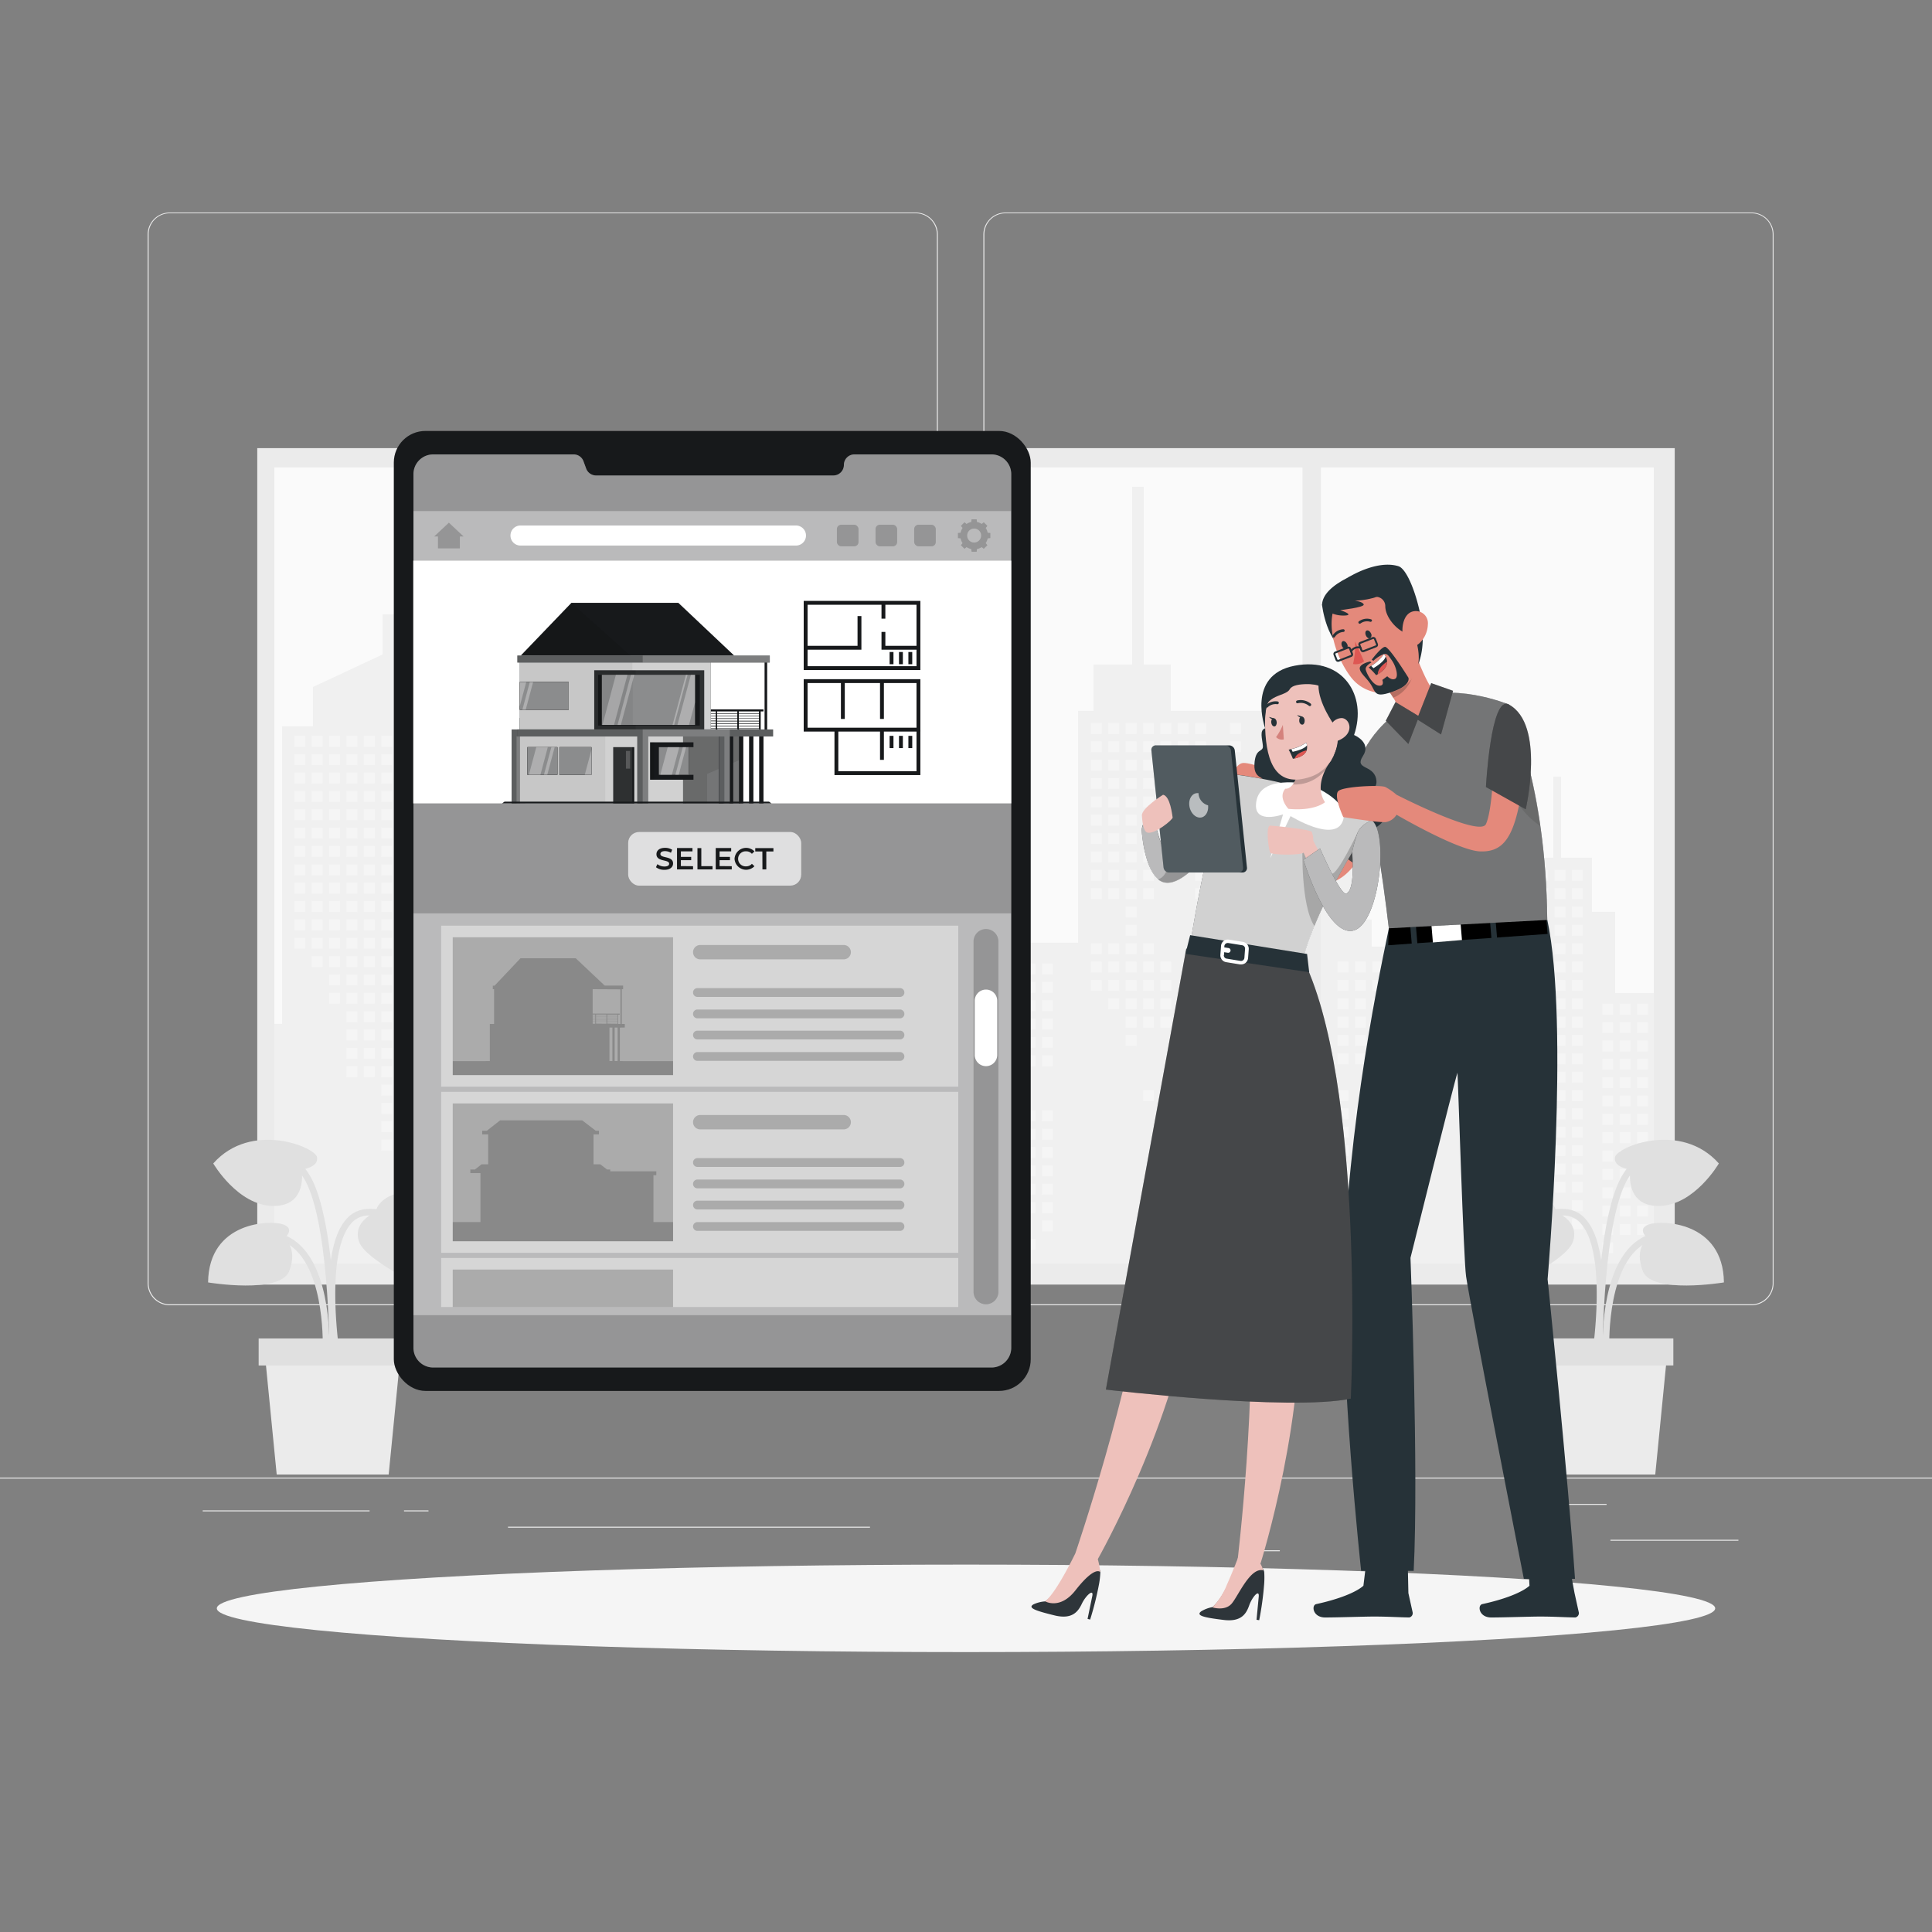 <svg xmlns="http://www.w3.org/2000/svg" viewBox="0 0 500 500"><rect x="0" y="0" width="500" height="500" fill="#808080" stroke="none"/><g id="freepik--background-complete--inject-40"><rect y="382.4" width="500" height="0.25" style="fill:#ebebeb"></rect><rect x="416.78" y="398.49" width="33.12" height="0.25" style="fill:#ebebeb"></rect><rect x="322.53" y="401.21" width="8.69" height="0.25" style="fill:#ebebeb"></rect><rect x="396.59" y="389.21" width="19.19" height="0.25" style="fill:#ebebeb"></rect><rect x="52.46" y="390.89" width="43.19" height="0.25" style="fill:#ebebeb"></rect><rect x="104.56" y="390.89" width="6.33" height="0.25" style="fill:#ebebeb"></rect><rect x="131.47" y="395.11" width="93.68" height="0.25" style="fill:#ebebeb"></rect><path d="M237,337.8H43.91a5.71,5.71,0,0,1-5.7-5.71V60.66A5.71,5.71,0,0,1,43.91,55H237a5.71,5.71,0,0,1,5.71,5.71V332.09A5.71,5.71,0,0,1,237,337.8ZM43.91,55.2a5.46,5.46,0,0,0-5.45,5.46V332.09a5.46,5.46,0,0,0,5.45,5.46H237a5.47,5.47,0,0,0,5.46-5.46V60.66A5.47,5.47,0,0,0,237,55.2Z" style="fill:#ebebeb"></path><path d="M453.31,337.8H260.21a5.72,5.72,0,0,1-5.71-5.71V60.66A5.72,5.72,0,0,1,260.21,55h193.1A5.71,5.71,0,0,1,459,60.66V332.09A5.71,5.71,0,0,1,453.31,337.8ZM260.21,55.2a5.47,5.47,0,0,0-5.46,5.46V332.09a5.47,5.47,0,0,0,5.46,5.46h193.1a5.47,5.47,0,0,0,5.46-5.46V60.66a5.47,5.47,0,0,0-5.46-5.46Z" style="fill:#ebebeb"></path><rect x="66.58" y="115.98" width="366.84" height="216.47" style="fill:#ebebeb"></rect><rect x="71" y="120.97" width="357" height="206" style="fill:#fafafa"></rect><polygon points="71 264.97 71 326.97 428 326.97 428 256.97 418 256.97 418 235.97 412 235.97 412 221.97 404 221.97 404 200.97 402 200.97 402 221.97 394 221.97 394 235.97 388 235.97 388 256.97 377 256.97 377 262.97 372 262.97 372 285.97 371 285.97 371 252.97 368 252.97 368 273.97 365 273.97 365 223.97 363 223.97 363 244.97 355 244.97 355 237.97 352 237.97 352 208.97 350.22 208.97 350.22 208.97 346 208.97 346 179.97 344 179.97 344 183.97 303 183.97 303 171.97 296 171.97 296 125.97 293 125.97 293 171.97 283 171.97 283 183.97 279 183.97 279 243.97 258 243.97 258 225.97 265 225.97 265 222.97 258 222.97 258 217.97 238 217.97 238 171.97 233 171.97 233 164.97 209 164.97 209 171.97 206 171.97 206 235.97 195 235.97 195 264.97 189 264.97 189 241.97 184 241.97 184 235.97 173 235.97 173 214.97 167 214.97 167 200.97 160 200.97 160 179.97 157 179.97 157 200.97 150 200.97 150 214.97 144 214.97 144 235.97 133 235.97 133 241.97 128 241.97 128 264.97 121 264.97 121 203.97 118 203.97 118 224.97 109 224.97 109 264.97 105 264.97 105 187.97 102 187.97 102 158.97 99 158.97 99 169.38 81 177.8 81 187.97 73 187.97 73 264.97 71 264.97" style="fill:#f0f0f0"></polygon><rect x="318.31" y="187.11" width="2.83" height="2.83" style="fill:#f5f5f5"></rect><rect x="318.31" y="191.86" width="2.83" height="2.83" style="fill:#f5f5f5"></rect><rect x="318.31" y="210.86" width="2.83" height="2.83" style="fill:#f5f5f5"></rect><rect x="318.31" y="215.61" width="2.83" height="2.83" style="fill:#f5f5f5"></rect><rect x="318.31" y="220.36" width="2.83" height="2.83" style="fill:#f5f5f5"></rect><rect x="318.31" y="234.61" width="2.83" height="2.83" style="fill:#f5f5f5"></rect><rect x="318.31" y="239.36" width="2.83" height="2.83" style="fill:#f5f5f5"></rect><rect x="313.81" y="206.11" width="2.83" height="2.83" style="fill:#f5f5f5"></rect><rect x="313.81" y="210.86" width="2.83" height="2.83" style="fill:#f5f5f5"></rect><rect x="313.81" y="215.61" width="2.83" height="2.83" style="fill:#f5f5f5"></rect><rect x="313.81" y="220.36" width="2.83" height="2.83" style="fill:#f5f5f5"></rect><rect x="313.81" y="225.11" width="2.83" height="2.83" style="fill:#f5f5f5"></rect><rect x="313.81" y="234.61" width="2.83" height="2.83" style="fill:#f5f5f5"></rect><rect x="313.81" y="239.36" width="2.83" height="2.83" style="fill:#f5f5f5"></rect><rect x="309.31" y="187.11" width="2.83" height="2.83" style="fill:#f5f5f5"></rect><rect x="309.31" y="191.86" width="2.83" height="2.83" style="fill:#f5f5f5"></rect><rect x="309.31" y="196.61" width="2.83" height="2.83" style="fill:#f5f5f5"></rect><rect x="309.31" y="201.36" width="2.83" height="2.83" style="fill:#f5f5f5"></rect><rect x="309.31" y="206.11" width="2.83" height="2.83" style="fill:#f5f5f5"></rect><rect x="309.31" y="210.86" width="2.83" height="2.83" style="fill:#f5f5f5"></rect><rect x="309.31" y="215.61" width="2.83" height="2.83" style="fill:#f5f5f5"></rect><rect x="309.31" y="220.36" width="2.83" height="2.83" style="fill:#f5f5f5"></rect><rect x="309.31" y="225.11" width="2.83" height="2.83" style="fill:#f5f5f5"></rect><rect x="309.31" y="229.86" width="2.83" height="2.83" style="fill:#f5f5f5"></rect><rect x="309.31" y="239.36" width="2.83" height="2.83" style="fill:#f5f5f5"></rect><rect x="304.81" y="187.11" width="2.83" height="2.83" style="fill:#f5f5f5"></rect><rect x="304.81" y="191.86" width="2.83" height="2.83" style="fill:#f5f5f5"></rect><rect x="304.81" y="196.61" width="2.83" height="2.83" style="fill:#f5f5f5"></rect><rect x="304.81" y="201.36" width="2.83" height="2.83" style="fill:#f5f5f5"></rect><rect x="304.81" y="206.11" width="2.83" height="2.83" style="fill:#f5f5f5"></rect><rect x="304.81" y="210.86" width="2.83" height="2.83" style="fill:#f5f5f5"></rect><rect x="304.81" y="215.61" width="2.83" height="2.83" style="fill:#f5f5f5"></rect><rect x="304.81" y="258.36" width="2.83" height="2.83" style="fill:#f5f5f5"></rect><rect x="300.31" y="187.11" width="2.83" height="2.83" style="fill:#f5f5f5"></rect><rect x="300.31" y="191.86" width="2.83" height="2.83" style="fill:#f5f5f5"></rect><rect x="300.31" y="196.61" width="2.83" height="2.83" style="fill:#f5f5f5"></rect><rect x="300.31" y="201.36" width="2.83" height="2.83" style="fill:#f5f5f5"></rect><rect x="300.31" y="206.11" width="2.83" height="2.83" style="fill:#f5f5f5"></rect><rect x="300.31" y="210.86" width="2.83" height="2.83" style="fill:#f5f5f5"></rect><rect x="300.31" y="215.61" width="2.83" height="2.83" style="fill:#f5f5f5"></rect><rect x="300.31" y="220.36" width="2.83" height="2.83" style="fill:#f5f5f5"></rect><rect x="300.31" y="248.86" width="2.83" height="2.83" style="fill:#f5f5f5"></rect><rect x="300.31" y="253.61" width="2.83" height="2.83" style="fill:#f5f5f5"></rect><rect x="300.31" y="258.36" width="2.83" height="2.83" style="fill:#f5f5f5"></rect><rect x="300.31" y="263.11" width="2.83" height="2.83" style="fill:#f5f5f5"></rect><rect x="300.31" y="282.11" width="2.83" height="2.83" style="fill:#f5f5f5"></rect><rect x="295.81" y="187.11" width="2.83" height="2.83" style="fill:#f5f5f5"></rect><rect x="295.81" y="191.86" width="2.83" height="2.83" style="fill:#f5f5f5"></rect><rect x="295.81" y="196.61" width="2.83" height="2.83" style="fill:#f5f5f5"></rect><rect x="295.81" y="201.36" width="2.83" height="2.83" style="fill:#f5f5f5"></rect><rect x="295.81" y="206.11" width="2.83" height="2.83" style="fill:#f5f5f5"></rect><rect x="295.81" y="210.86" width="2.83" height="2.83" style="fill:#f5f5f5"></rect><rect x="295.81" y="215.61" width="2.83" height="2.83" style="fill:#f5f5f5"></rect><rect x="295.81" y="220.36" width="2.83" height="2.83" style="fill:#f5f5f5"></rect><rect x="295.81" y="225.11" width="2.83" height="2.83" style="fill:#f5f5f5"></rect><rect x="295.81" y="229.86" width="2.83" height="2.83" style="fill:#f5f5f5"></rect><rect x="295.81" y="244.11" width="2.83" height="2.83" style="fill:#f5f5f5"></rect><rect x="295.81" y="248.86" width="2.83" height="2.83" style="fill:#f5f5f5"></rect><rect x="295.81" y="253.61" width="2.83" height="2.83" style="fill:#f5f5f5"></rect><rect x="295.81" y="258.36" width="2.83" height="2.83" style="fill:#f5f5f5"></rect><rect x="295.81" y="263.11" width="2.83" height="2.83" style="fill:#f5f5f5"></rect><rect x="295.81" y="282.11" width="2.83" height="2.83" style="fill:#f5f5f5"></rect><rect x="291.31" y="187.11" width="2.83" height="2.83" style="fill:#f5f5f5"></rect><rect x="291.31" y="191.86" width="2.83" height="2.83" style="fill:#f5f5f5"></rect><rect x="291.31" y="196.61" width="2.83" height="2.83" style="fill:#f5f5f5"></rect><rect x="291.31" y="201.36" width="2.83" height="2.83" style="fill:#f5f5f5"></rect><rect x="291.31" y="206.11" width="2.83" height="2.83" style="fill:#f5f5f5"></rect><rect x="291.31" y="210.86" width="2.83" height="2.83" style="fill:#f5f5f5"></rect><rect x="291.31" y="215.61" width="2.83" height="2.83" style="fill:#f5f5f5"></rect><rect x="291.31" y="220.36" width="2.83" height="2.83" style="fill:#f5f5f5"></rect><rect x="291.31" y="225.11" width="2.83" height="2.83" style="fill:#f5f5f5"></rect><rect x="291.31" y="229.86" width="2.83" height="2.83" style="fill:#f5f5f5"></rect><rect x="291.31" y="234.61" width="2.83" height="2.83" style="fill:#f5f5f5"></rect><rect x="291.31" y="239.36" width="2.83" height="2.83" style="fill:#f5f5f5"></rect><rect x="291.31" y="244.11" width="2.83" height="2.83" style="fill:#f5f5f5"></rect><rect x="291.31" y="248.86" width="2.83" height="2.83" style="fill:#f5f5f5"></rect><rect x="291.31" y="253.61" width="2.83" height="2.83" style="fill:#f5f5f5"></rect><rect x="291.31" y="258.36" width="2.83" height="2.83" style="fill:#f5f5f5"></rect><rect x="291.31" y="263.11" width="2.83" height="2.83" style="fill:#f5f5f5"></rect><rect x="291.31" y="267.86" width="2.83" height="2.83" style="fill:#f5f5f5"></rect><rect x="286.81" y="187.11" width="2.83" height="2.83" style="fill:#f5f5f5"></rect><rect x="286.81" y="191.86" width="2.83" height="2.83" style="fill:#f5f5f5"></rect><rect x="286.81" y="196.61" width="2.83" height="2.83" style="fill:#f5f5f5"></rect><rect x="286.81" y="201.36" width="2.83" height="2.83" style="fill:#f5f5f5"></rect><rect x="286.81" y="206.11" width="2.83" height="2.83" style="fill:#f5f5f5"></rect><rect x="286.81" y="210.86" width="2.83" height="2.83" style="fill:#f5f5f5"></rect><rect x="286.81" y="215.61" width="2.83" height="2.83" style="fill:#f5f5f5"></rect><rect x="286.81" y="220.36" width="2.83" height="2.83" style="fill:#f5f5f5"></rect><rect x="286.81" y="225.11" width="2.83" height="2.83" style="fill:#f5f5f5"></rect><rect x="286.81" y="229.86" width="2.83" height="2.83" style="fill:#f5f5f5"></rect><rect x="286.81" y="244.11" width="2.83" height="2.83" style="fill:#f5f5f5"></rect><rect x="286.81" y="248.86" width="2.83" height="2.83" style="fill:#f5f5f5"></rect><rect x="286.81" y="253.61" width="2.83" height="2.83" style="fill:#f5f5f5"></rect><rect x="286.81" y="258.36" width="2.83" height="2.83" style="fill:#f5f5f5"></rect><rect x="282.31" y="187.11" width="2.83" height="2.83" style="fill:#f5f5f5"></rect><rect x="282.31" y="191.86" width="2.83" height="2.83" style="fill:#f5f5f5"></rect><rect x="282.31" y="196.61" width="2.83" height="2.83" style="fill:#f5f5f5"></rect><rect x="282.31" y="201.36" width="2.83" height="2.83" style="fill:#f5f5f5"></rect><rect x="282.31" y="206.11" width="2.83" height="2.83" style="fill:#f5f5f5"></rect><rect x="282.31" y="210.86" width="2.83" height="2.83" style="fill:#f5f5f5"></rect><rect x="282.31" y="215.61" width="2.83" height="2.83" style="fill:#f5f5f5"></rect><rect x="282.31" y="220.36" width="2.83" height="2.83" style="fill:#f5f5f5"></rect><rect x="282.31" y="225.11" width="2.83" height="2.83" style="fill:#f5f5f5"></rect><rect x="282.31" y="229.86" width="2.83" height="2.83" style="fill:#f5f5f5"></rect><rect x="282.31" y="244.11" width="2.83" height="2.83" style="fill:#f5f5f5"></rect><rect x="282.31" y="248.86" width="2.83" height="2.83" style="fill:#f5f5f5"></rect><rect x="282.31" y="253.61" width="2.83" height="2.83" style="fill:#f5f5f5"></rect><rect x="231.65" y="174.77" width="2.83" height="2.83" style="fill:#f5f5f5"></rect><rect x="231.65" y="179.52" width="2.83" height="2.83" style="fill:#f5f5f5"></rect><rect x="231.65" y="184.27" width="2.83" height="2.83" style="fill:#f5f5f5"></rect><rect x="231.65" y="189.02" width="2.83" height="2.83" style="fill:#f5f5f5"></rect><rect x="231.65" y="193.77" width="2.83" height="2.83" style="fill:#f5f5f5"></rect><rect x="231.65" y="198.52" width="2.83" height="2.83" style="fill:#f5f5f5"></rect><rect x="231.65" y="203.27" width="2.83" height="2.83" style="fill:#f5f5f5"></rect><rect x="231.65" y="208.02" width="2.83" height="2.83" style="fill:#f5f5f5"></rect><rect x="231.65" y="222.27" width="2.83" height="2.83" style="fill:#f5f5f5"></rect><rect x="231.65" y="227.02" width="2.83" height="2.83" style="fill:#f5f5f5"></rect><rect x="227.15" y="174.77" width="2.83" height="2.83" style="fill:#f5f5f5"></rect><rect x="227.15" y="179.52" width="2.83" height="2.83" style="fill:#f5f5f5"></rect><rect x="227.15" y="184.27" width="2.83" height="2.83" style="fill:#f5f5f5"></rect><rect x="227.15" y="189.02" width="2.83" height="2.83" style="fill:#f5f5f5"></rect><rect x="227.15" y="193.77" width="2.83" height="2.83" style="fill:#f5f5f5"></rect><rect x="227.15" y="198.52" width="2.83" height="2.83" style="fill:#f5f5f5"></rect><rect x="227.15" y="203.27" width="2.83" height="2.83" style="fill:#f5f5f5"></rect><rect x="227.15" y="208.02" width="2.83" height="2.83" style="fill:#f5f5f5"></rect><rect x="227.15" y="227.02" width="2.83" height="2.83" style="fill:#f5f5f5"></rect><rect x="222.65" y="174.77" width="2.83" height="2.83" style="fill:#f5f5f5"></rect><rect x="222.65" y="179.52" width="2.83" height="2.83" style="fill:#f5f5f5"></rect><rect x="222.65" y="184.27" width="2.83" height="2.83" style="fill:#f5f5f5"></rect><rect x="222.65" y="189.02" width="2.83" height="2.83" style="fill:#f5f5f5"></rect><rect x="222.65" y="193.77" width="2.83" height="2.83" style="fill:#f5f5f5"></rect><rect x="222.65" y="198.52" width="2.83" height="2.83" style="fill:#f5f5f5"></rect><rect x="222.65" y="203.27" width="2.83" height="2.83" style="fill:#f5f5f5"></rect><rect x="222.65" y="208.02" width="2.83" height="2.83" style="fill:#f5f5f5"></rect><rect x="218.15" y="174.77" width="2.83" height="2.83" style="fill:#f5f5f5"></rect><rect x="218.15" y="179.52" width="2.83" height="2.83" style="fill:#f5f5f5"></rect><rect x="218.15" y="184.27" width="2.83" height="2.83" style="fill:#f5f5f5"></rect><rect x="218.15" y="189.02" width="2.83" height="2.83" style="fill:#f5f5f5"></rect><rect x="218.15" y="193.77" width="2.83" height="2.83" style="fill:#f5f5f5"></rect><rect x="218.15" y="198.52" width="2.83" height="2.83" style="fill:#f5f5f5"></rect><rect x="218.15" y="208.02" width="2.83" height="2.83" style="fill:#f5f5f5"></rect><rect x="218.15" y="212.77" width="2.83" height="2.83" style="fill:#f5f5f5"></rect><rect x="218.15" y="227.02" width="2.83" height="2.83" style="fill:#f5f5f5"></rect><rect x="218.15" y="231.77" width="2.83" height="2.83" style="fill:#f5f5f5"></rect><rect x="218.15" y="236.52" width="2.83" height="2.83" style="fill:#f5f5f5"></rect><rect x="218.15" y="241.27" width="2.83" height="2.83" style="fill:#f5f5f5"></rect><rect x="218.15" y="246.02" width="2.83" height="2.83" style="fill:#f5f5f5"></rect><rect x="218.15" y="250.77" width="2.83" height="2.83" style="fill:#f5f5f5"></rect><rect x="218.15" y="255.52" width="2.83" height="2.83" style="fill:#f5f5f5"></rect><rect x="213.65" y="174.77" width="2.83" height="2.83" style="fill:#f5f5f5"></rect><rect x="213.65" y="179.52" width="2.83" height="2.83" style="fill:#f5f5f5"></rect><rect x="213.65" y="184.27" width="2.83" height="2.83" style="fill:#f5f5f5"></rect><rect x="213.65" y="189.02" width="2.83" height="2.83" style="fill:#f5f5f5"></rect><rect x="213.65" y="193.77" width="2.83" height="2.83" style="fill:#f5f5f5"></rect><rect x="213.65" y="198.52" width="2.83" height="2.83" style="fill:#f5f5f5"></rect><rect x="213.65" y="212.77" width="2.83" height="2.83" style="fill:#f5f5f5"></rect><rect x="213.65" y="217.52" width="2.83" height="2.83" style="fill:#f5f5f5"></rect><rect x="213.65" y="222.27" width="2.83" height="2.83" style="fill:#f5f5f5"></rect><rect x="213.65" y="227.02" width="2.83" height="2.83" style="fill:#f5f5f5"></rect><rect x="213.65" y="231.77" width="2.83" height="2.83" style="fill:#f5f5f5"></rect><rect x="213.65" y="236.52" width="2.83" height="2.83" style="fill:#f5f5f5"></rect><rect x="213.65" y="241.27" width="2.83" height="2.83" style="fill:#f5f5f5"></rect><rect x="213.65" y="246.02" width="2.83" height="2.83" style="fill:#f5f5f5"></rect><rect x="213.65" y="250.77" width="2.83" height="2.83" style="fill:#f5f5f5"></rect><rect x="213.65" y="255.52" width="2.83" height="2.83" style="fill:#f5f5f5"></rect><rect x="213.65" y="260.27" width="2.83" height="2.83" style="fill:#f5f5f5"></rect><rect x="213.65" y="269.77" width="2.83" height="2.83" style="fill:#f5f5f5"></rect><rect x="209.15" y="174.77" width="2.83" height="2.83" style="fill:#f5f5f5"></rect><rect x="209.15" y="179.52" width="2.83" height="2.83" style="fill:#f5f5f5"></rect><rect x="209.15" y="184.27" width="2.83" height="2.83" style="fill:#f5f5f5"></rect><rect x="209.15" y="189.02" width="2.83" height="2.83" style="fill:#f5f5f5"></rect><rect x="209.15" y="193.77" width="2.83" height="2.83" style="fill:#f5f5f5"></rect><rect x="209.15" y="198.52" width="2.83" height="2.83" style="fill:#f5f5f5"></rect><rect x="209.15" y="212.77" width="2.83" height="2.83" style="fill:#f5f5f5"></rect><rect x="209.15" y="217.52" width="2.83" height="2.83" style="fill:#f5f5f5"></rect><rect x="209.15" y="222.27" width="2.83" height="2.83" style="fill:#f5f5f5"></rect><rect x="209.15" y="227.02" width="2.83" height="2.83" style="fill:#f5f5f5"></rect><rect x="209.15" y="241.27" width="2.83" height="2.83" style="fill:#f5f5f5"></rect><rect x="209.15" y="246.02" width="2.83" height="2.83" style="fill:#f5f5f5"></rect><rect x="209.15" y="250.77" width="2.83" height="2.83" style="fill:#f5f5f5"></rect><rect x="209.15" y="255.52" width="2.83" height="2.83" style="fill:#f5f5f5"></rect><rect x="209.15" y="260.27" width="2.83" height="2.83" style="fill:#f5f5f5"></rect><rect x="209.15" y="269.77" width="2.83" height="2.83" style="fill:#f5f5f5"></rect><rect x="209.15" y="274.52" width="2.83" height="2.83" style="fill:#f5f5f5"></rect><rect x="168.31" y="218.94" width="2.83" height="2.83" style="fill:#f5f5f5"></rect><rect x="168.31" y="223.69" width="2.83" height="2.83" style="fill:#f5f5f5"></rect><rect x="168.31" y="228.44" width="2.83" height="2.83" style="fill:#f5f5f5"></rect><rect x="168.31" y="233.19" width="2.83" height="2.83" style="fill:#f5f5f5"></rect><rect x="168.31" y="237.94" width="2.83" height="2.83" style="fill:#f5f5f5"></rect><rect x="168.31" y="242.69" width="2.83" height="2.83" style="fill:#f5f5f5"></rect><rect x="168.31" y="247.44" width="2.83" height="2.83" style="fill:#f5f5f5"></rect><rect x="168.31" y="261.69" width="2.83" height="2.83" style="fill:#f5f5f5"></rect><rect x="168.31" y="266.44" width="2.83" height="2.83" style="fill:#f5f5f5"></rect><rect x="168.31" y="271.19" width="2.83" height="2.83" style="fill:#f5f5f5"></rect><rect x="163.81" y="218.94" width="2.83" height="2.83" style="fill:#f5f5f5"></rect><rect x="163.81" y="223.69" width="2.83" height="2.83" style="fill:#f5f5f5"></rect><rect x="163.81" y="228.44" width="2.83" height="2.83" style="fill:#f5f5f5"></rect><rect x="163.81" y="233.19" width="2.83" height="2.83" style="fill:#f5f5f5"></rect><rect x="163.81" y="237.94" width="2.83" height="2.83" style="fill:#f5f5f5"></rect><rect x="163.81" y="242.69" width="2.83" height="2.83" style="fill:#f5f5f5"></rect><rect x="163.81" y="247.44" width="2.83" height="2.83" style="fill:#f5f5f5"></rect><rect x="159.31" y="218.94" width="2.83" height="2.83" style="fill:#f5f5f5"></rect><rect x="159.31" y="223.69" width="2.83" height="2.83" style="fill:#f5f5f5"></rect><rect x="159.31" y="228.44" width="2.83" height="2.83" style="fill:#f5f5f5"></rect><rect x="159.31" y="233.19" width="2.83" height="2.83" style="fill:#f5f5f5"></rect><rect x="159.31" y="237.94" width="2.83" height="2.83" style="fill:#f5f5f5"></rect><rect x="159.31" y="242.69" width="2.83" height="2.83" style="fill:#f5f5f5"></rect><rect x="159.31" y="247.44" width="2.83" height="2.83" style="fill:#f5f5f5"></rect><rect x="154.81" y="218.94" width="2.83" height="2.83" style="fill:#f5f5f5"></rect><rect x="154.81" y="223.69" width="2.83" height="2.83" style="fill:#f5f5f5"></rect><rect x="154.81" y="228.44" width="2.83" height="2.83" style="fill:#f5f5f5"></rect><rect x="154.81" y="233.19" width="2.83" height="2.83" style="fill:#f5f5f5"></rect><rect x="154.81" y="237.94" width="2.83" height="2.83" style="fill:#f5f5f5"></rect><rect x="154.81" y="242.69" width="2.83" height="2.83" style="fill:#f5f5f5"></rect><rect x="154.81" y="247.44" width="2.83" height="2.83" style="fill:#f5f5f5"></rect><rect x="154.81" y="252.19" width="2.83" height="2.83" style="fill:#f5f5f5"></rect><rect x="154.81" y="256.94" width="2.83" height="2.83" style="fill:#f5f5f5"></rect><rect x="154.81" y="261.69" width="2.83" height="2.83" style="fill:#f5f5f5"></rect><rect x="154.81" y="266.44" width="2.83" height="2.83" style="fill:#f5f5f5"></rect><rect x="150.31" y="218.94" width="2.83" height="2.83" style="fill:#f5f5f5"></rect><rect x="150.31" y="223.69" width="2.83" height="2.83" style="fill:#f5f5f5"></rect><rect x="150.31" y="228.44" width="2.83" height="2.83" style="fill:#f5f5f5"></rect><rect x="150.31" y="233.19" width="2.83" height="2.83" style="fill:#f5f5f5"></rect><rect x="150.31" y="237.94" width="2.83" height="2.83" style="fill:#f5f5f5"></rect><rect x="150.31" y="242.69" width="2.83" height="2.83" style="fill:#f5f5f5"></rect><rect x="150.31" y="247.44" width="2.83" height="2.83" style="fill:#f5f5f5"></rect><rect x="150.31" y="252.19" width="2.83" height="2.83" style="fill:#f5f5f5"></rect><rect x="150.31" y="256.94" width="2.83" height="2.83" style="fill:#f5f5f5"></rect><rect x="150.31" y="261.69" width="2.83" height="2.83" style="fill:#f5f5f5"></rect><rect x="150.31" y="266.44" width="2.83" height="2.83" style="fill:#f5f5f5"></rect><rect x="150.31" y="271.19" width="2.83" height="2.83" style="fill:#f5f5f5"></rect><rect x="150.31" y="285.44" width="2.83" height="2.83" style="fill:#f5f5f5"></rect><rect x="150.31" y="290.19" width="2.83" height="2.83" style="fill:#f5f5f5"></rect><rect x="145.81" y="218.94" width="2.83" height="2.83" style="fill:#f5f5f5"></rect><rect x="145.81" y="223.69" width="2.83" height="2.83" style="fill:#f5f5f5"></rect><rect x="145.81" y="228.44" width="2.83" height="2.83" style="fill:#f5f5f5"></rect><rect x="145.81" y="242.69" width="2.83" height="2.83" style="fill:#f5f5f5"></rect><rect x="145.81" y="247.44" width="2.83" height="2.83" style="fill:#f5f5f5"></rect><rect x="145.81" y="252.19" width="2.83" height="2.83" style="fill:#f5f5f5"></rect><rect x="145.81" y="256.94" width="2.83" height="2.83" style="fill:#f5f5f5"></rect><rect x="145.81" y="261.69" width="2.83" height="2.83" style="fill:#f5f5f5"></rect><rect x="145.81" y="266.44" width="2.83" height="2.83" style="fill:#f5f5f5"></rect><rect x="145.81" y="271.19" width="2.83" height="2.83" style="fill:#f5f5f5"></rect><rect x="145.81" y="285.44" width="2.83" height="2.83" style="fill:#f5f5f5"></rect><rect x="145.81" y="290.19" width="2.83" height="2.83" style="fill:#f5f5f5"></rect><rect x="145.81" y="294.94" width="2.83" height="2.83" style="fill:#f5f5f5"></rect><rect x="98.65" y="190.44" width="2.83" height="2.83" style="fill:#f5f5f5"></rect><rect x="98.65" y="195.19" width="2.83" height="2.83" style="fill:#f5f5f5"></rect><rect x="98.65" y="199.94" width="2.83" height="2.83" style="fill:#f5f5f5"></rect><rect x="98.65" y="204.69" width="2.83" height="2.83" style="fill:#f5f5f5"></rect><rect x="98.65" y="209.44" width="2.83" height="2.83" style="fill:#f5f5f5"></rect><rect x="98.65" y="214.19" width="2.83" height="2.83" style="fill:#f5f5f5"></rect><rect x="98.65" y="218.94" width="2.83" height="2.83" style="fill:#f5f5f5"></rect><rect x="98.65" y="223.69" width="2.83" height="2.83" style="fill:#f5f5f5"></rect><rect x="98.65" y="228.44" width="2.83" height="2.83" style="fill:#f5f5f5"></rect><rect x="98.65" y="233.19" width="2.83" height="2.83" style="fill:#f5f5f5"></rect><rect x="98.65" y="237.94" width="2.83" height="2.83" style="fill:#f5f5f5"></rect><rect x="98.65" y="242.69" width="2.83" height="2.83" style="fill:#f5f5f5"></rect><rect x="98.65" y="247.44" width="2.83" height="2.83" style="fill:#f5f5f5"></rect><rect x="98.65" y="252.19" width="2.83" height="2.83" style="fill:#f5f5f5"></rect><rect x="98.65" y="256.94" width="2.83" height="2.83" style="fill:#f5f5f5"></rect><rect x="98.65" y="261.69" width="2.83" height="2.83" style="fill:#f5f5f5"></rect><rect x="98.65" y="266.44" width="2.83" height="2.83" style="fill:#f5f5f5"></rect><rect x="98.65" y="271.19" width="2.83" height="2.83" style="fill:#f5f5f5"></rect><rect x="98.65" y="275.94" width="2.83" height="2.83" style="fill:#f5f5f5"></rect><rect x="98.65" y="280.69" width="2.83" height="2.83" style="fill:#f5f5f5"></rect><rect x="98.65" y="285.44" width="2.83" height="2.83" style="fill:#f5f5f5"></rect><rect x="98.65" y="290.19" width="2.83" height="2.83" style="fill:#f5f5f5"></rect><rect x="98.65" y="294.94" width="2.83" height="2.83" style="fill:#f5f5f5"></rect><rect x="94.15" y="190.44" width="2.83" height="2.83" style="fill:#f5f5f5"></rect><rect x="94.15" y="195.19" width="2.83" height="2.83" style="fill:#f5f5f5"></rect><rect x="94.15" y="199.94" width="2.83" height="2.83" style="fill:#f5f5f5"></rect><rect x="94.15" y="204.69" width="2.83" height="2.83" style="fill:#f5f5f5"></rect><rect x="94.15" y="209.44" width="2.83" height="2.83" style="fill:#f5f5f5"></rect><rect x="94.15" y="214.19" width="2.83" height="2.83" style="fill:#f5f5f5"></rect><rect x="94.15" y="218.94" width="2.83" height="2.83" style="fill:#f5f5f5"></rect><rect x="94.15" y="223.69" width="2.83" height="2.83" style="fill:#f5f5f5"></rect><rect x="94.15" y="228.44" width="2.83" height="2.83" style="fill:#f5f5f5"></rect><rect x="94.15" y="233.19" width="2.83" height="2.83" style="fill:#f5f5f5"></rect><rect x="94.15" y="237.94" width="2.83" height="2.83" style="fill:#f5f5f5"></rect><rect x="94.15" y="242.69" width="2.83" height="2.83" style="fill:#f5f5f5"></rect><rect x="94.15" y="247.44" width="2.83" height="2.83" style="fill:#f5f5f5"></rect><rect x="94.15" y="252.19" width="2.83" height="2.83" style="fill:#f5f5f5"></rect><rect x="94.15" y="256.94" width="2.83" height="2.83" style="fill:#f5f5f5"></rect><rect x="94.15" y="261.69" width="2.83" height="2.83" style="fill:#f5f5f5"></rect><rect x="94.15" y="266.44" width="2.83" height="2.83" style="fill:#f5f5f5"></rect><rect x="94.15" y="271.19" width="2.83" height="2.83" style="fill:#f5f5f5"></rect><rect x="94.15" y="275.94" width="2.83" height="2.83" style="fill:#f5f5f5"></rect><rect x="89.65" y="190.44" width="2.83" height="2.83" style="fill:#f5f5f5"></rect><rect x="89.65" y="195.19" width="2.83" height="2.83" style="fill:#f5f5f5"></rect><rect x="89.65" y="199.94" width="2.83" height="2.83" style="fill:#f5f5f5"></rect><rect x="89.65" y="204.69" width="2.83" height="2.83" style="fill:#f5f5f5"></rect><rect x="89.65" y="209.44" width="2.83" height="2.83" style="fill:#f5f5f5"></rect><rect x="89.65" y="214.19" width="2.83" height="2.83" style="fill:#f5f5f5"></rect><rect x="89.65" y="218.94" width="2.83" height="2.83" style="fill:#f5f5f5"></rect><rect x="89.65" y="223.69" width="2.83" height="2.83" style="fill:#f5f5f5"></rect><rect x="89.65" y="228.44" width="2.83" height="2.83" style="fill:#f5f5f5"></rect><rect x="89.65" y="233.19" width="2.83" height="2.83" style="fill:#f5f5f5"></rect><rect x="89.65" y="237.94" width="2.83" height="2.83" style="fill:#f5f5f5"></rect><rect x="89.65" y="242.69" width="2.83" height="2.83" style="fill:#f5f5f5"></rect><rect x="89.65" y="247.44" width="2.83" height="2.83" style="fill:#f5f5f5"></rect><rect x="89.65" y="252.19" width="2.83" height="2.83" style="fill:#f5f5f5"></rect><rect x="89.65" y="256.94" width="2.83" height="2.83" style="fill:#f5f5f5"></rect><rect x="89.65" y="261.69" width="2.83" height="2.83" style="fill:#f5f5f5"></rect><rect x="89.65" y="266.44" width="2.83" height="2.83" style="fill:#f5f5f5"></rect><rect x="89.65" y="271.19" width="2.83" height="2.83" style="fill:#f5f5f5"></rect><rect x="89.65" y="275.94" width="2.83" height="2.83" style="fill:#f5f5f5"></rect><rect x="85.15" y="190.44" width="2.83" height="2.83" style="fill:#f5f5f5"></rect><rect x="85.15" y="195.19" width="2.83" height="2.83" style="fill:#f5f5f5"></rect><rect x="85.15" y="199.94" width="2.83" height="2.83" style="fill:#f5f5f5"></rect><rect x="85.15" y="204.69" width="2.83" height="2.83" style="fill:#f5f5f5"></rect><rect x="85.15" y="209.44" width="2.83" height="2.83" style="fill:#f5f5f5"></rect><rect x="85.15" y="214.19" width="2.83" height="2.83" style="fill:#f5f5f5"></rect><rect x="85.15" y="218.94" width="2.83" height="2.83" style="fill:#f5f5f5"></rect><rect x="85.15" y="223.69" width="2.83" height="2.83" style="fill:#f5f5f5"></rect><rect x="85.15" y="228.44" width="2.83" height="2.83" style="fill:#f5f5f5"></rect><rect x="85.15" y="233.19" width="2.83" height="2.83" style="fill:#f5f5f5"></rect><rect x="85.15" y="237.94" width="2.83" height="2.83" style="fill:#f5f5f5"></rect><rect x="85.15" y="242.69" width="2.83" height="2.83" style="fill:#f5f5f5"></rect><rect x="85.15" y="247.44" width="2.83" height="2.83" style="fill:#f5f5f5"></rect><rect x="85.15" y="252.19" width="2.83" height="2.83" style="fill:#f5f5f5"></rect><rect x="85.15" y="256.94" width="2.83" height="2.83" style="fill:#f5f5f5"></rect><rect x="80.65" y="190.44" width="2.83" height="2.83" style="fill:#f5f5f5"></rect><rect x="80.65" y="195.19" width="2.83" height="2.83" style="fill:#f5f5f5"></rect><rect x="80.65" y="199.94" width="2.83" height="2.83" style="fill:#f5f5f5"></rect><rect x="80.65" y="204.69" width="2.83" height="2.83" style="fill:#f5f5f5"></rect><rect x="80.65" y="209.44" width="2.83" height="2.83" style="fill:#f5f5f5"></rect><rect x="80.65" y="214.19" width="2.83" height="2.83" style="fill:#f5f5f5"></rect><rect x="80.65" y="218.94" width="2.83" height="2.83" style="fill:#f5f5f5"></rect><rect x="80.65" y="223.69" width="2.83" height="2.83" style="fill:#f5f5f5"></rect><rect x="80.65" y="228.44" width="2.83" height="2.83" style="fill:#f5f5f5"></rect><rect x="80.65" y="233.19" width="2.83" height="2.83" style="fill:#f5f5f5"></rect><rect x="80.65" y="237.94" width="2.83" height="2.83" style="fill:#f5f5f5"></rect><rect x="80.65" y="242.69" width="2.83" height="2.83" style="fill:#f5f5f5"></rect><rect x="80.65" y="247.44" width="2.83" height="2.83" style="fill:#f5f5f5"></rect><rect x="76.15" y="190.44" width="2.83" height="2.83" style="fill:#f5f5f5"></rect><rect x="76.15" y="195.19" width="2.83" height="2.83" style="fill:#f5f5f5"></rect><rect x="76.15" y="199.94" width="2.83" height="2.83" style="fill:#f5f5f5"></rect><rect x="76.15" y="204.69" width="2.83" height="2.83" style="fill:#f5f5f5"></rect><rect x="76.15" y="209.44" width="2.83" height="2.83" style="fill:#f5f5f5"></rect><rect x="76.15" y="214.19" width="2.83" height="2.83" style="fill:#f5f5f5"></rect><rect x="76.15" y="218.94" width="2.83" height="2.83" style="fill:#f5f5f5"></rect><rect x="76.15" y="223.69" width="2.83" height="2.83" style="fill:#f5f5f5"></rect><rect x="76.15" y="228.44" width="2.83" height="2.83" style="fill:#f5f5f5"></rect><rect x="76.15" y="233.19" width="2.83" height="2.83" style="fill:#f5f5f5"></rect><rect x="76.15" y="237.94" width="2.83" height="2.83" style="fill:#f5f5f5"></rect><rect x="76.15" y="242.69" width="2.83" height="2.83" style="fill:#f5f5f5"></rect><rect x="406.81" y="225.11" width="2.83" height="2.83" style="fill:#f5f5f5"></rect><rect x="406.81" y="229.86" width="2.83" height="2.83" style="fill:#f5f5f5"></rect><rect x="406.81" y="234.61" width="2.83" height="2.83" style="fill:#f5f5f5"></rect><rect x="406.81" y="239.36" width="2.83" height="2.83" style="fill:#f5f5f5"></rect><rect x="406.81" y="244.11" width="2.83" height="2.83" style="fill:#f5f5f5"></rect><rect x="406.81" y="248.86" width="2.83" height="2.83" style="fill:#f5f5f5"></rect><rect x="406.81" y="253.61" width="2.83" height="2.83" style="fill:#f5f5f5"></rect><rect x="406.81" y="258.36" width="2.83" height="2.83" style="fill:#f5f5f5"></rect><rect x="406.81" y="263.11" width="2.83" height="2.83" style="fill:#f5f5f5"></rect><rect x="406.81" y="267.86" width="2.83" height="2.83" style="fill:#f5f5f5"></rect><rect x="406.81" y="272.61" width="2.83" height="2.83" style="fill:#f5f5f5"></rect><rect x="406.81" y="277.36" width="2.83" height="2.83" style="fill:#f5f5f5"></rect><rect x="406.81" y="282.11" width="2.83" height="2.83" style="fill:#f5f5f5"></rect><rect x="406.81" y="286.86" width="2.83" height="2.83" style="fill:#f5f5f5"></rect><rect x="406.81" y="291.61" width="2.83" height="2.83" style="fill:#f5f5f5"></rect><rect x="406.81" y="296.36" width="2.83" height="2.83" style="fill:#f5f5f5"></rect><rect x="406.81" y="301.11" width="2.83" height="2.83" style="fill:#f5f5f5"></rect><rect x="406.81" y="305.86" width="2.83" height="2.83" style="fill:#f5f5f5"></rect><rect x="406.81" y="310.61" width="2.83" height="2.83" style="fill:#f5f5f5"></rect><rect x="406.81" y="315.36" width="2.83" height="2.83" style="fill:#f5f5f5"></rect><rect x="402.31" y="225.11" width="2.83" height="2.83" style="fill:#f5f5f5"></rect><rect x="402.31" y="229.86" width="2.83" height="2.83" style="fill:#f5f5f5"></rect><rect x="402.31" y="234.61" width="2.83" height="2.83" style="fill:#f5f5f5"></rect><rect x="402.31" y="239.36" width="2.83" height="2.83" style="fill:#f5f5f5"></rect><rect x="402.31" y="244.11" width="2.83" height="2.83" style="fill:#f5f5f5"></rect><rect x="402.31" y="248.86" width="2.83" height="2.83" style="fill:#f5f5f5"></rect><rect x="402.31" y="253.61" width="2.83" height="2.83" style="fill:#f5f5f5"></rect><rect x="402.31" y="258.36" width="2.83" height="2.83" style="fill:#f5f5f5"></rect><rect x="402.31" y="263.11" width="2.83" height="2.83" style="fill:#f5f5f5"></rect><rect x="402.31" y="267.86" width="2.83" height="2.83" style="fill:#f5f5f5"></rect><rect x="402.31" y="272.61" width="2.83" height="2.83" style="fill:#f5f5f5"></rect><rect x="402.31" y="277.36" width="2.83" height="2.83" style="fill:#f5f5f5"></rect><rect x="402.31" y="282.11" width="2.83" height="2.83" style="fill:#f5f5f5"></rect><rect x="402.31" y="286.86" width="2.83" height="2.83" style="fill:#f5f5f5"></rect><rect x="402.31" y="291.61" width="2.83" height="2.83" style="fill:#f5f5f5"></rect><rect x="402.31" y="296.36" width="2.83" height="2.83" style="fill:#f5f5f5"></rect><rect x="402.31" y="301.11" width="2.83" height="2.83" style="fill:#f5f5f5"></rect><rect x="402.31" y="305.86" width="2.83" height="2.83" style="fill:#f5f5f5"></rect><rect x="397.81" y="225.11" width="2.83" height="2.83" style="fill:#f5f5f5"></rect><rect x="397.81" y="229.86" width="2.83" height="2.83" style="fill:#f5f5f5"></rect><rect x="397.81" y="234.61" width="2.83" height="2.83" style="fill:#f5f5f5"></rect><rect x="397.81" y="239.36" width="2.83" height="2.83" style="fill:#f5f5f5"></rect><rect x="397.81" y="244.11" width="2.83" height="2.83" style="fill:#f5f5f5"></rect><rect x="397.81" y="248.86" width="2.83" height="2.83" style="fill:#f5f5f5"></rect><rect x="397.81" y="253.61" width="2.83" height="2.83" style="fill:#f5f5f5"></rect><rect x="397.81" y="258.36" width="2.83" height="2.83" style="fill:#f5f5f5"></rect><rect x="397.81" y="263.11" width="2.83" height="2.83" style="fill:#f5f5f5"></rect><rect x="397.81" y="267.86" width="2.83" height="2.83" style="fill:#f5f5f5"></rect><rect x="397.81" y="272.61" width="2.83" height="2.83" style="fill:#f5f5f5"></rect><rect x="397.81" y="277.36" width="2.83" height="2.83" style="fill:#f5f5f5"></rect><rect x="397.81" y="282.11" width="2.83" height="2.83" style="fill:#f5f5f5"></rect><rect x="397.81" y="286.86" width="2.83" height="2.83" style="fill:#f5f5f5"></rect><rect x="397.81" y="291.61" width="2.83" height="2.83" style="fill:#f5f5f5"></rect><rect x="397.81" y="296.36" width="2.83" height="2.83" style="fill:#f5f5f5"></rect><rect x="397.81" y="301.11" width="2.83" height="2.83" style="fill:#f5f5f5"></rect><rect x="397.81" y="305.86" width="2.83" height="2.83" style="fill:#f5f5f5"></rect><rect x="423.65" y="259.77" width="2.83" height="2.83" style="fill:#f5f5f5"></rect><rect x="423.65" y="264.52" width="2.83" height="2.83" style="fill:#f5f5f5"></rect><rect x="423.65" y="269.27" width="2.83" height="2.83" style="fill:#f5f5f5"></rect><rect x="423.65" y="274.02" width="2.83" height="2.83" style="fill:#f5f5f5"></rect><rect x="423.65" y="278.77" width="2.83" height="2.83" style="fill:#f5f5f5"></rect><rect x="423.65" y="283.52" width="2.83" height="2.83" style="fill:#f5f5f5"></rect><rect x="423.65" y="288.27" width="2.83" height="2.83" style="fill:#f5f5f5"></rect><rect x="423.65" y="293.02" width="2.83" height="2.83" style="fill:#f5f5f5"></rect><rect x="423.65" y="297.77" width="2.83" height="2.83" style="fill:#f5f5f5"></rect><rect x="423.65" y="302.52" width="2.83" height="2.83" style="fill:#f5f5f5"></rect><rect x="423.65" y="307.27" width="2.83" height="2.83" style="fill:#f5f5f5"></rect><rect x="423.65" y="312.02" width="2.83" height="2.83" style="fill:#f5f5f5"></rect><rect x="423.65" y="316.77" width="2.83" height="2.83" style="fill:#f5f5f5"></rect><rect x="419.15" y="259.77" width="2.83" height="2.83" style="fill:#f5f5f5"></rect><rect x="419.15" y="264.52" width="2.83" height="2.83" style="fill:#f5f5f5"></rect><rect x="419.15" y="269.27" width="2.83" height="2.83" style="fill:#f5f5f5"></rect><rect x="419.15" y="274.02" width="2.83" height="2.83" style="fill:#f5f5f5"></rect><rect x="419.15" y="278.77" width="2.83" height="2.83" style="fill:#f5f5f5"></rect><rect x="419.15" y="283.52" width="2.83" height="2.83" style="fill:#f5f5f5"></rect><rect x="419.15" y="288.27" width="2.83" height="2.83" style="fill:#f5f5f5"></rect><rect x="419.15" y="293.02" width="2.83" height="2.83" style="fill:#f5f5f5"></rect><rect x="419.15" y="297.77" width="2.83" height="2.83" style="fill:#f5f5f5"></rect><rect x="419.15" y="302.52" width="2.83" height="2.83" style="fill:#f5f5f5"></rect><rect x="419.15" y="307.27" width="2.83" height="2.83" style="fill:#f5f5f5"></rect><rect x="419.15" y="312.02" width="2.83" height="2.83" style="fill:#f5f5f5"></rect><rect x="419.15" y="316.77" width="2.83" height="2.83" style="fill:#f5f5f5"></rect><rect x="414.65" y="259.77" width="2.83" height="2.83" style="fill:#f5f5f5"></rect><rect x="414.65" y="264.52" width="2.83" height="2.83" style="fill:#f5f5f5"></rect><rect x="414.65" y="269.27" width="2.83" height="2.83" style="fill:#f5f5f5"></rect><rect x="414.65" y="274.02" width="2.83" height="2.83" style="fill:#f5f5f5"></rect><rect x="414.65" y="278.77" width="2.83" height="2.83" style="fill:#f5f5f5"></rect><rect x="414.65" y="283.52" width="2.83" height="2.83" style="fill:#f5f5f5"></rect><rect x="414.65" y="288.27" width="2.83" height="2.83" style="fill:#f5f5f5"></rect><rect x="414.65" y="293.02" width="2.83" height="2.83" style="fill:#f5f5f5"></rect><rect x="414.65" y="297.77" width="2.83" height="2.83" style="fill:#f5f5f5"></rect><rect x="414.65" y="302.52" width="2.83" height="2.83" style="fill:#f5f5f5"></rect><rect x="414.65" y="307.27" width="2.83" height="2.83" style="fill:#f5f5f5"></rect><rect x="414.65" y="312.02" width="2.83" height="2.83" style="fill:#f5f5f5"></rect><rect x="414.65" y="316.77" width="2.83" height="2.83" style="fill:#f5f5f5"></rect><rect x="414.65" y="321.52" width="2.83" height="2.83" style="fill:#f5f5f5"></rect><rect x="389.65" y="261.19" width="2.83" height="2.83" style="fill:#f5f5f5"></rect><rect x="389.65" y="265.94" width="2.83" height="2.83" style="fill:#f5f5f5"></rect><rect x="389.65" y="270.69" width="2.83" height="2.83" style="fill:#f5f5f5"></rect><rect x="389.65" y="275.44" width="2.83" height="2.83" style="fill:#f5f5f5"></rect><rect x="389.65" y="280.19" width="2.83" height="2.83" style="fill:#f5f5f5"></rect><rect x="389.65" y="284.94" width="2.83" height="2.83" style="fill:#f5f5f5"></rect><rect x="389.65" y="289.69" width="2.83" height="2.83" style="fill:#f5f5f5"></rect><rect x="389.65" y="294.44" width="2.83" height="2.83" style="fill:#f5f5f5"></rect><rect x="389.65" y="299.19" width="2.83" height="2.83" style="fill:#f5f5f5"></rect><rect x="389.65" y="303.94" width="2.83" height="2.83" style="fill:#f5f5f5"></rect><rect x="389.65" y="318.19" width="2.83" height="2.83" style="fill:#f5f5f5"></rect><rect x="385.15" y="261.19" width="2.83" height="2.83" style="fill:#f5f5f5"></rect><rect x="385.15" y="265.94" width="2.83" height="2.83" style="fill:#f5f5f5"></rect><rect x="385.15" y="270.69" width="2.83" height="2.83" style="fill:#f5f5f5"></rect><rect x="385.15" y="275.44" width="2.83" height="2.83" style="fill:#f5f5f5"></rect><rect x="385.15" y="280.19" width="2.83" height="2.83" style="fill:#f5f5f5"></rect><rect x="385.15" y="284.94" width="2.83" height="2.83" style="fill:#f5f5f5"></rect><rect x="385.15" y="289.69" width="2.83" height="2.83" style="fill:#f5f5f5"></rect><rect x="385.15" y="294.44" width="2.83" height="2.83" style="fill:#f5f5f5"></rect><rect x="385.15" y="299.19" width="2.83" height="2.83" style="fill:#f5f5f5"></rect><rect x="385.15" y="313.44" width="2.83" height="2.83" style="fill:#f5f5f5"></rect><rect x="385.15" y="318.19" width="2.83" height="2.83" style="fill:#f5f5f5"></rect><rect x="380.65" y="261.19" width="2.83" height="2.83" style="fill:#f5f5f5"></rect><rect x="380.65" y="265.94" width="2.83" height="2.83" style="fill:#f5f5f5"></rect><rect x="380.65" y="270.69" width="2.83" height="2.83" style="fill:#f5f5f5"></rect><rect x="380.65" y="275.44" width="2.83" height="2.83" style="fill:#f5f5f5"></rect><rect x="380.65" y="280.19" width="2.83" height="2.83" style="fill:#f5f5f5"></rect><rect x="380.65" y="284.94" width="2.83" height="2.83" style="fill:#f5f5f5"></rect><rect x="380.65" y="289.69" width="2.83" height="2.83" style="fill:#f5f5f5"></rect><rect x="380.65" y="294.44" width="2.83" height="2.83" style="fill:#f5f5f5"></rect><rect x="380.65" y="308.69" width="2.83" height="2.83" style="fill:#f5f5f5"></rect><rect x="380.65" y="313.44" width="2.83" height="2.83" style="fill:#f5f5f5"></rect><rect x="380.65" y="318.19" width="2.83" height="2.83" style="fill:#f5f5f5"></rect><rect x="338.81" y="189.02" width="2.83" height="2.83" style="fill:#f5f5f5"></rect><rect x="338.81" y="193.77" width="2.83" height="2.83" style="fill:#f5f5f5"></rect><rect x="338.81" y="198.52" width="2.83" height="2.83" style="fill:#f5f5f5"></rect><rect x="338.81" y="203.27" width="2.83" height="2.83" style="fill:#f5f5f5"></rect><rect x="338.81" y="208.02" width="2.83" height="2.83" style="fill:#f5f5f5"></rect><rect x="338.81" y="212.77" width="2.83" height="2.83" style="fill:#f5f5f5"></rect><rect x="338.81" y="217.52" width="2.83" height="2.83" style="fill:#f5f5f5"></rect><rect x="338.81" y="222.27" width="2.83" height="2.83" style="fill:#f5f5f5"></rect><rect x="338.81" y="227.02" width="2.83" height="2.83" style="fill:#f5f5f5"></rect><rect x="338.81" y="231.77" width="2.83" height="2.83" style="fill:#f5f5f5"></rect><rect x="338.81" y="236.52" width="2.83" height="2.83" style="fill:#f5f5f5"></rect><rect x="338.81" y="241.27" width="2.83" height="2.83" style="fill:#f5f5f5"></rect><rect x="338.81" y="246.02" width="2.83" height="2.83" style="fill:#f5f5f5"></rect><rect x="338.81" y="250.77" width="2.83" height="2.83" style="fill:#f5f5f5"></rect><rect x="338.81" y="255.52" width="2.83" height="2.83" style="fill:#f5f5f5"></rect><rect x="338.81" y="260.27" width="2.83" height="2.83" style="fill:#f5f5f5"></rect><rect x="338.81" y="265.02" width="2.83" height="2.83" style="fill:#f5f5f5"></rect><rect x="338.81" y="274.52" width="2.83" height="2.83" style="fill:#f5f5f5"></rect><rect x="338.81" y="279.27" width="2.83" height="2.83" style="fill:#f5f5f5"></rect><rect x="338.81" y="284.02" width="2.83" height="2.83" style="fill:#f5f5f5"></rect><rect x="338.81" y="288.77" width="2.83" height="2.83" style="fill:#f5f5f5"></rect><rect x="338.81" y="293.52" width="2.83" height="2.83" style="fill:#f5f5f5"></rect><rect x="334.31" y="189.02" width="2.83" height="2.83" style="fill:#f5f5f5"></rect><rect x="334.31" y="193.77" width="2.83" height="2.83" style="fill:#f5f5f5"></rect><rect x="334.31" y="198.52" width="2.83" height="2.83" style="fill:#f5f5f5"></rect><rect x="334.31" y="203.27" width="2.83" height="2.83" style="fill:#f5f5f5"></rect><rect x="334.31" y="208.02" width="2.83" height="2.83" style="fill:#f5f5f5"></rect><rect x="334.31" y="212.77" width="2.83" height="2.83" style="fill:#f5f5f5"></rect><rect x="334.31" y="217.52" width="2.83" height="2.83" style="fill:#f5f5f5"></rect><rect x="334.31" y="222.27" width="2.83" height="2.83" style="fill:#f5f5f5"></rect><rect x="334.31" y="227.02" width="2.83" height="2.83" style="fill:#f5f5f5"></rect><rect x="334.31" y="231.77" width="2.83" height="2.83" style="fill:#f5f5f5"></rect><rect x="334.31" y="236.52" width="2.83" height="2.83" style="fill:#f5f5f5"></rect><rect x="334.31" y="241.27" width="2.83" height="2.83" style="fill:#f5f5f5"></rect><rect x="334.31" y="246.02" width="2.83" height="2.83" style="fill:#f5f5f5"></rect><rect x="334.31" y="250.77" width="2.83" height="2.83" style="fill:#f5f5f5"></rect><rect x="334.31" y="255.52" width="2.83" height="2.83" style="fill:#f5f5f5"></rect><rect x="334.31" y="260.27" width="2.83" height="2.83" style="fill:#f5f5f5"></rect><rect x="334.31" y="288.77" width="2.83" height="2.83" style="fill:#f5f5f5"></rect><rect x="334.31" y="293.52" width="2.83" height="2.83" style="fill:#f5f5f5"></rect><rect x="329.81" y="189.02" width="2.83" height="2.83" style="fill:#f5f5f5"></rect><rect x="329.81" y="193.77" width="2.83" height="2.83" style="fill:#f5f5f5"></rect><rect x="329.81" y="198.52" width="2.83" height="2.83" style="fill:#f5f5f5"></rect><rect x="329.81" y="203.27" width="2.83" height="2.83" style="fill:#f5f5f5"></rect><rect x="329.81" y="208.02" width="2.83" height="2.83" style="fill:#f5f5f5"></rect><rect x="329.81" y="212.77" width="2.83" height="2.83" style="fill:#f5f5f5"></rect><rect x="329.81" y="217.52" width="2.83" height="2.83" style="fill:#f5f5f5"></rect><rect x="329.81" y="222.27" width="2.83" height="2.83" style="fill:#f5f5f5"></rect><rect x="329.81" y="227.02" width="2.83" height="2.83" style="fill:#f5f5f5"></rect><rect x="329.81" y="231.77" width="2.83" height="2.83" style="fill:#f5f5f5"></rect><rect x="329.81" y="236.52" width="2.83" height="2.83" style="fill:#f5f5f5"></rect><rect x="329.81" y="241.27" width="2.83" height="2.83" style="fill:#f5f5f5"></rect><rect x="329.81" y="246.02" width="2.83" height="2.83" style="fill:#f5f5f5"></rect><rect x="329.81" y="250.77" width="2.83" height="2.83" style="fill:#f5f5f5"></rect><rect x="329.81" y="255.52" width="2.83" height="2.83" style="fill:#f5f5f5"></rect><rect x="329.81" y="260.27" width="2.83" height="2.83" style="fill:#f5f5f5"></rect><rect x="329.81" y="269.77" width="2.83" height="2.83" style="fill:#f5f5f5"></rect><rect x="329.81" y="274.52" width="2.83" height="2.83" style="fill:#f5f5f5"></rect><rect x="329.81" y="279.27" width="2.83" height="2.83" style="fill:#f5f5f5"></rect><rect x="329.81" y="284.02" width="2.83" height="2.83" style="fill:#f5f5f5"></rect><rect x="329.81" y="293.52" width="2.83" height="2.83" style="fill:#f5f5f5"></rect><rect x="355.15" y="248.86" width="2.83" height="2.83" style="fill:#f5f5f5"></rect><rect x="355.15" y="253.61" width="2.83" height="2.83" style="fill:#f5f5f5"></rect><rect x="355.15" y="258.36" width="2.83" height="2.83" style="fill:#f5f5f5"></rect><rect x="355.15" y="263.11" width="2.83" height="2.83" style="fill:#f5f5f5"></rect><rect x="355.15" y="267.86" width="2.83" height="2.83" style="fill:#f5f5f5"></rect><rect x="355.15" y="272.61" width="2.83" height="2.83" style="fill:#f5f5f5"></rect><rect x="355.15" y="277.36" width="2.83" height="2.83" style="fill:#f5f5f5"></rect><rect x="355.15" y="286.86" width="2.83" height="2.83" style="fill:#f5f5f5"></rect><rect x="355.15" y="291.61" width="2.83" height="2.83" style="fill:#f5f5f5"></rect><rect x="355.15" y="296.36" width="2.83" height="2.83" style="fill:#f5f5f5"></rect><rect x="355.15" y="301.11" width="2.83" height="2.83" style="fill:#f5f5f5"></rect><rect x="355.15" y="305.86" width="2.83" height="2.83" style="fill:#f5f5f5"></rect><rect x="355.15" y="310.61" width="2.83" height="2.83" style="fill:#f5f5f5"></rect><rect x="355.15" y="315.36" width="2.83" height="2.83" style="fill:#f5f5f5"></rect><rect x="355.15" y="320.11" width="2.83" height="2.83" style="fill:#f5f5f5"></rect><rect x="350.65" y="248.86" width="2.83" height="2.83" style="fill:#f5f5f5"></rect><rect x="350.65" y="253.61" width="2.83" height="2.83" style="fill:#f5f5f5"></rect><rect x="350.65" y="258.36" width="2.83" height="2.83" style="fill:#f5f5f5"></rect><rect x="350.65" y="263.11" width="2.83" height="2.83" style="fill:#f5f5f5"></rect><rect x="350.65" y="267.86" width="2.83" height="2.83" style="fill:#f5f5f5"></rect><rect x="350.65" y="272.61" width="2.83" height="2.83" style="fill:#f5f5f5"></rect><rect x="350.65" y="286.86" width="2.83" height="2.83" style="fill:#f5f5f5"></rect><rect x="350.65" y="291.61" width="2.83" height="2.83" style="fill:#f5f5f5"></rect><rect x="350.65" y="296.36" width="2.83" height="2.83" style="fill:#f5f5f5"></rect><rect x="350.65" y="301.11" width="2.83" height="2.83" style="fill:#f5f5f5"></rect><rect x="350.65" y="305.86" width="2.83" height="2.83" style="fill:#f5f5f5"></rect><rect x="350.65" y="310.61" width="2.83" height="2.83" style="fill:#f5f5f5"></rect><rect x="350.65" y="315.36" width="2.83" height="2.83" style="fill:#f5f5f5"></rect><rect x="350.65" y="320.11" width="2.83" height="2.83" style="fill:#f5f5f5"></rect><rect x="346.15" y="248.86" width="2.83" height="2.83" style="fill:#f5f5f5"></rect><rect x="346.15" y="253.61" width="2.83" height="2.83" style="fill:#f5f5f5"></rect><rect x="346.15" y="258.36" width="2.83" height="2.83" style="fill:#f5f5f5"></rect><rect x="346.15" y="263.11" width="2.83" height="2.83" style="fill:#f5f5f5"></rect><rect x="346.15" y="267.86" width="2.83" height="2.83" style="fill:#f5f5f5"></rect><rect x="346.15" y="272.61" width="2.83" height="2.83" style="fill:#f5f5f5"></rect><rect x="346.15" y="282.11" width="2.83" height="2.83" style="fill:#f5f5f5"></rect><rect x="346.15" y="286.86" width="2.83" height="2.83" style="fill:#f5f5f5"></rect><rect x="346.15" y="291.61" width="2.83" height="2.83" style="fill:#f5f5f5"></rect><rect x="346.15" y="296.36" width="2.83" height="2.83" style="fill:#f5f5f5"></rect><rect x="346.15" y="301.11" width="2.83" height="2.83" style="fill:#f5f5f5"></rect><rect x="346.15" y="305.86" width="2.83" height="2.83" style="fill:#f5f5f5"></rect><rect x="346.15" y="310.61" width="2.83" height="2.83" style="fill:#f5f5f5"></rect><rect x="346.15" y="315.36" width="2.83" height="2.83" style="fill:#f5f5f5"></rect><rect x="346.15" y="320.11" width="2.83" height="2.83" style="fill:#f5f5f5"></rect><rect x="251.31" y="222.27" width="2.83" height="2.83" style="fill:#f5f5f5"></rect><rect x="251.31" y="227.02" width="2.83" height="2.83" style="fill:#f5f5f5"></rect><rect x="251.31" y="231.77" width="2.83" height="2.83" style="fill:#f5f5f5"></rect><rect x="251.31" y="236.52" width="2.83" height="2.83" style="fill:#f5f5f5"></rect><rect x="251.31" y="241.27" width="2.83" height="2.83" style="fill:#f5f5f5"></rect><rect x="251.31" y="246.02" width="2.83" height="2.83" style="fill:#f5f5f5"></rect><rect x="251.31" y="250.77" width="2.83" height="2.83" style="fill:#f5f5f5"></rect><rect x="251.31" y="255.52" width="2.83" height="2.83" style="fill:#f5f5f5"></rect><rect x="251.31" y="260.27" width="2.83" height="2.83" style="fill:#f5f5f5"></rect><rect x="251.31" y="265.02" width="2.83" height="2.83" style="fill:#f5f5f5"></rect><rect x="251.31" y="269.77" width="2.83" height="2.83" style="fill:#f5f5f5"></rect><rect x="251.31" y="274.52" width="2.83" height="2.83" style="fill:#f5f5f5"></rect><rect x="251.31" y="279.27" width="2.83" height="2.83" style="fill:#f5f5f5"></rect><rect x="251.31" y="288.77" width="2.83" height="2.83" style="fill:#f5f5f5"></rect><rect x="251.31" y="293.52" width="2.83" height="2.83" style="fill:#f5f5f5"></rect><rect x="251.31" y="298.27" width="2.83" height="2.83" style="fill:#f5f5f5"></rect><rect x="251.31" y="303.02" width="2.83" height="2.83" style="fill:#f5f5f5"></rect><rect x="251.31" y="312.52" width="2.83" height="2.83" style="fill:#f5f5f5"></rect><rect x="251.31" y="317.27" width="2.83" height="2.83" style="fill:#f5f5f5"></rect><rect x="251.31" y="322.02" width="2.83" height="2.83" style="fill:#f5f5f5"></rect><rect x="246.81" y="222.27" width="2.83" height="2.83" style="fill:#f5f5f5"></rect><rect x="246.81" y="227.02" width="2.83" height="2.83" style="fill:#f5f5f5"></rect><rect x="246.81" y="231.77" width="2.83" height="2.83" style="fill:#f5f5f5"></rect><rect x="246.81" y="236.52" width="2.83" height="2.83" style="fill:#f5f5f5"></rect><rect x="246.81" y="241.27" width="2.83" height="2.83" style="fill:#f5f5f5"></rect><rect x="246.81" y="246.02" width="2.83" height="2.83" style="fill:#f5f5f5"></rect><rect x="246.81" y="250.77" width="2.83" height="2.83" style="fill:#f5f5f5"></rect><rect x="246.81" y="255.52" width="2.83" height="2.83" style="fill:#f5f5f5"></rect><rect x="246.81" y="260.27" width="2.83" height="2.83" style="fill:#f5f5f5"></rect><rect x="246.81" y="265.02" width="2.83" height="2.83" style="fill:#f5f5f5"></rect><rect x="246.81" y="269.77" width="2.83" height="2.83" style="fill:#f5f5f5"></rect><rect x="246.81" y="274.52" width="2.83" height="2.83" style="fill:#f5f5f5"></rect><rect x="246.81" y="279.27" width="2.83" height="2.83" style="fill:#f5f5f5"></rect><rect x="246.81" y="293.52" width="2.83" height="2.83" style="fill:#f5f5f5"></rect><rect x="246.81" y="298.27" width="2.83" height="2.83" style="fill:#f5f5f5"></rect><rect x="246.81" y="307.77" width="2.83" height="2.83" style="fill:#f5f5f5"></rect><rect x="246.81" y="312.52" width="2.83" height="2.83" style="fill:#f5f5f5"></rect><rect x="246.81" y="317.27" width="2.83" height="2.83" style="fill:#f5f5f5"></rect><rect x="246.81" y="322.02" width="2.83" height="2.83" style="fill:#f5f5f5"></rect><rect x="242.31" y="222.27" width="2.83" height="2.83" style="fill:#f5f5f5"></rect><rect x="242.31" y="227.02" width="2.83" height="2.83" style="fill:#f5f5f5"></rect><rect x="242.31" y="231.77" width="2.83" height="2.83" style="fill:#f5f5f5"></rect><rect x="242.31" y="236.52" width="2.83" height="2.83" style="fill:#f5f5f5"></rect><rect x="242.31" y="241.27" width="2.83" height="2.83" style="fill:#f5f5f5"></rect><rect x="242.31" y="246.02" width="2.83" height="2.83" style="fill:#f5f5f5"></rect><rect x="242.31" y="250.77" width="2.83" height="2.83" style="fill:#f5f5f5"></rect><rect x="242.31" y="255.52" width="2.83" height="2.83" style="fill:#f5f5f5"></rect><rect x="242.31" y="260.27" width="2.83" height="2.83" style="fill:#f5f5f5"></rect><rect x="242.31" y="265.02" width="2.83" height="2.83" style="fill:#f5f5f5"></rect><rect x="242.31" y="269.77" width="2.83" height="2.83" style="fill:#f5f5f5"></rect><rect x="242.31" y="274.52" width="2.83" height="2.83" style="fill:#f5f5f5"></rect><rect x="242.31" y="279.27" width="2.83" height="2.83" style="fill:#f5f5f5"></rect><rect x="242.31" y="284.02" width="2.83" height="2.83" style="fill:#f5f5f5"></rect><rect x="242.31" y="293.52" width="2.83" height="2.83" style="fill:#f5f5f5"></rect><rect x="242.31" y="303.02" width="2.83" height="2.83" style="fill:#f5f5f5"></rect><rect x="242.31" y="307.77" width="2.83" height="2.83" style="fill:#f5f5f5"></rect><rect x="242.31" y="312.52" width="2.83" height="2.83" style="fill:#f5f5f5"></rect><rect x="242.31" y="317.27" width="2.83" height="2.83" style="fill:#f5f5f5"></rect><rect x="242.31" y="322.02" width="2.83" height="2.83" style="fill:#f5f5f5"></rect><rect x="269.65" y="249.36" width="2.83" height="2.83" style="fill:#f5f5f5"></rect><rect x="269.65" y="254.11" width="2.83" height="2.83" style="fill:#f5f5f5"></rect><rect x="269.65" y="258.86" width="2.83" height="2.83" style="fill:#f5f5f5"></rect><rect x="269.65" y="263.61" width="2.83" height="2.83" style="fill:#f5f5f5"></rect><rect x="269.65" y="268.36" width="2.83" height="2.83" style="fill:#f5f5f5"></rect><rect x="269.65" y="273.11" width="2.83" height="2.83" style="fill:#f5f5f5"></rect><rect x="269.65" y="287.36" width="2.83" height="2.83" style="fill:#f5f5f5"></rect><rect x="269.65" y="292.11" width="2.83" height="2.83" style="fill:#f5f5f5"></rect><rect x="269.65" y="296.86" width="2.83" height="2.83" style="fill:#f5f5f5"></rect><rect x="269.65" y="301.61" width="2.83" height="2.83" style="fill:#f5f5f5"></rect><rect x="269.65" y="306.36" width="2.83" height="2.83" style="fill:#f5f5f5"></rect><rect x="269.65" y="311.11" width="2.83" height="2.83" style="fill:#f5f5f5"></rect><rect x="269.65" y="315.86" width="2.83" height="2.83" style="fill:#f5f5f5"></rect><rect x="265.15" y="249.36" width="2.83" height="2.83" style="fill:#f5f5f5"></rect><rect x="265.15" y="254.11" width="2.83" height="2.83" style="fill:#f5f5f5"></rect><rect x="265.15" y="258.86" width="2.83" height="2.83" style="fill:#f5f5f5"></rect><rect x="265.15" y="263.61" width="2.83" height="2.83" style="fill:#f5f5f5"></rect><rect x="265.15" y="268.36" width="2.83" height="2.83" style="fill:#f5f5f5"></rect><rect x="265.15" y="273.11" width="2.83" height="2.83" style="fill:#f5f5f5"></rect><rect x="265.15" y="287.36" width="2.83" height="2.83" style="fill:#f5f5f5"></rect><rect x="265.15" y="292.11" width="2.83" height="2.83" style="fill:#f5f5f5"></rect><rect x="265.15" y="296.86" width="2.83" height="2.83" style="fill:#f5f5f5"></rect><rect x="265.15" y="301.61" width="2.83" height="2.83" style="fill:#f5f5f5"></rect><rect x="265.15" y="306.36" width="2.83" height="2.83" style="fill:#f5f5f5"></rect><rect x="265.15" y="311.11" width="2.83" height="2.83" style="fill:#f5f5f5"></rect><rect x="265.15" y="320.61" width="2.83" height="2.83" style="fill:#f5f5f5"></rect><rect x="115.65" y="228.44" width="2.83" height="2.83" style="fill:#f5f5f5"></rect><rect x="115.65" y="233.19" width="2.83" height="2.83" style="fill:#f5f5f5"></rect><rect x="115.65" y="237.94" width="2.83" height="2.83" style="fill:#f5f5f5"></rect><rect x="115.65" y="242.69" width="2.83" height="2.83" style="fill:#f5f5f5"></rect><rect x="115.65" y="247.44" width="2.83" height="2.83" style="fill:#f5f5f5"></rect><rect x="115.65" y="252.19" width="2.83" height="2.83" style="fill:#f5f5f5"></rect><rect x="115.65" y="256.94" width="2.83" height="2.83" style="fill:#f5f5f5"></rect><rect x="115.65" y="261.69" width="2.83" height="2.83" style="fill:#f5f5f5"></rect><rect x="115.65" y="266.44" width="2.83" height="2.83" style="fill:#f5f5f5"></rect><rect x="115.65" y="271.19" width="2.83" height="2.83" style="fill:#f5f5f5"></rect><rect x="115.65" y="275.94" width="2.83" height="2.83" style="fill:#f5f5f5"></rect><rect x="115.65" y="285.44" width="2.83" height="2.83" style="fill:#f5f5f5"></rect><rect x="115.65" y="290.19" width="2.83" height="2.83" style="fill:#f5f5f5"></rect><rect x="115.65" y="294.94" width="2.83" height="2.83" style="fill:#f5f5f5"></rect><rect x="115.65" y="299.69" width="2.83" height="2.83" style="fill:#f5f5f5"></rect><rect x="115.65" y="304.44" width="2.83" height="2.83" style="fill:#f5f5f5"></rect><rect x="115.65" y="309.19" width="2.83" height="2.83" style="fill:#f5f5f5"></rect><rect x="115.65" y="313.94" width="2.83" height="2.83" style="fill:#f5f5f5"></rect><rect x="115.65" y="318.69" width="2.83" height="2.83" style="fill:#f5f5f5"></rect><rect x="111.15" y="228.44" width="2.83" height="2.83" style="fill:#f5f5f5"></rect><rect x="111.15" y="233.19" width="2.83" height="2.83" style="fill:#f5f5f5"></rect><rect x="111.15" y="237.94" width="2.83" height="2.83" style="fill:#f5f5f5"></rect><rect x="111.15" y="242.69" width="2.83" height="2.83" style="fill:#f5f5f5"></rect><rect x="111.15" y="247.44" width="2.83" height="2.83" style="fill:#f5f5f5"></rect><rect x="111.15" y="252.19" width="2.83" height="2.83" style="fill:#f5f5f5"></rect><rect x="111.15" y="256.94" width="2.83" height="2.83" style="fill:#f5f5f5"></rect><rect x="111.15" y="261.69" width="2.83" height="2.83" style="fill:#f5f5f5"></rect><rect x="111.15" y="266.44" width="2.83" height="2.83" style="fill:#f5f5f5"></rect><rect x="111.15" y="271.19" width="2.83" height="2.83" style="fill:#f5f5f5"></rect><rect x="111.15" y="275.94" width="2.83" height="2.83" style="fill:#f5f5f5"></rect><rect x="111.15" y="280.69" width="2.83" height="2.83" style="fill:#f5f5f5"></rect><rect x="111.15" y="285.44" width="2.83" height="2.83" style="fill:#f5f5f5"></rect><rect x="111.15" y="290.19" width="2.83" height="2.83" style="fill:#f5f5f5"></rect><rect x="111.15" y="294.94" width="2.83" height="2.83" style="fill:#f5f5f5"></rect><rect x="111.15" y="299.69" width="2.83" height="2.83" style="fill:#f5f5f5"></rect><rect x="111.15" y="304.44" width="2.83" height="2.83" style="fill:#f5f5f5"></rect><rect x="111.15" y="309.19" width="2.83" height="2.83" style="fill:#f5f5f5"></rect><rect x="111.15" y="313.94" width="2.83" height="2.83" style="fill:#f5f5f5"></rect><rect x="111.15" y="318.69" width="2.83" height="2.83" style="fill:#f5f5f5"></rect><rect x="137.81" y="246.94" width="2.83" height="2.83" style="fill:#f5f5f5"></rect><rect x="137.81" y="251.69" width="2.83" height="2.83" style="fill:#f5f5f5"></rect><rect x="137.81" y="256.44" width="2.83" height="2.83" style="fill:#f5f5f5"></rect><rect x="137.81" y="261.19" width="2.83" height="2.83" style="fill:#f5f5f5"></rect><rect x="137.81" y="265.94" width="2.83" height="2.83" style="fill:#f5f5f5"></rect><rect x="137.81" y="270.69" width="2.83" height="2.83" style="fill:#f5f5f5"></rect><rect x="137.81" y="275.44" width="2.83" height="2.83" style="fill:#f5f5f5"></rect><rect x="137.81" y="280.19" width="2.83" height="2.83" style="fill:#f5f5f5"></rect><rect x="137.81" y="284.94" width="2.83" height="2.83" style="fill:#f5f5f5"></rect><rect x="137.81" y="289.69" width="2.83" height="2.83" style="fill:#f5f5f5"></rect><rect x="133.31" y="246.94" width="2.83" height="2.83" style="fill:#f5f5f5"></rect><rect x="133.31" y="251.69" width="2.83" height="2.83" style="fill:#f5f5f5"></rect><rect x="133.31" y="256.44" width="2.83" height="2.83" style="fill:#f5f5f5"></rect><rect x="133.31" y="261.19" width="2.83" height="2.83" style="fill:#f5f5f5"></rect><rect x="133.31" y="265.94" width="2.83" height="2.83" style="fill:#f5f5f5"></rect><rect x="133.31" y="270.69" width="2.83" height="2.83" style="fill:#f5f5f5"></rect><rect x="133.31" y="275.44" width="2.83" height="2.83" style="fill:#f5f5f5"></rect><rect x="133.31" y="280.19" width="2.83" height="2.83" style="fill:#f5f5f5"></rect><rect x="133.31" y="284.94" width="2.83" height="2.83" style="fill:#f5f5f5"></rect><rect x="158.16" y="116.68" width="4.76" height="215.77" style="fill:#ebebeb"></rect><rect x="247.62" y="116.68" width="4.76" height="215.77" style="fill:#ebebeb"></rect><rect x="337.08" y="116.68" width="4.76" height="215.77" style="fill:#ebebeb"></rect><path d="M413.93,349.26c.16-1,3.66-25.18-3.36-33.51a7.59,7.59,0,0,0-5.82-2.87c-14.15-.33-16.09,11-16.1,11.15l1.67.26c.06-.41,1.74-10,14.39-9.72a5.9,5.9,0,0,1,4.57,2.26c6.53,7.77,3,31.93,3,32.18Z" style="fill:#e0e0e0"></path><path d="M414.79,348.16l1.69-.06c0-.22-.56-22.25,10.29-26.8,10.64-4.45,15.42,4.71,15.62,5.1l1.51-.76c-.06-.11-5.67-11-17.78-5.89C414.19,324.74,414.76,347.2,414.79,348.16Z" style="fill:#e0e0e0"></path><path d="M414.74,349.89c0-.35.1-35.19,6.89-45.38,6.53-9.79,17.05-5.18,17.49-5l.7-1.54c-.12-.05-12.26-5.41-19.59,5.58-7.08,10.61-7.18,44.86-7.18,46.32Z" style="fill:#e0e0e0"></path><path d="M402.73,313.72s6.18,2.28,4.34,7.65-21.38,14.23-21.38,14.23-8.18-7.5-.67-19.7S402.56,309.87,402.73,313.72Z" style="fill:#e0e0e0"></path><path d="M421.94,302.67s-4.39-.47-4-3.14,17-9.55,26.9,1.57c0,0-6.3,10.84-15.43,11S421.94,302.67,421.94,302.67Z" style="fill:#e0e0e0"></path><path d="M426.44,320.52s-3-2.44.24-3.63,19.3-.86,19.47,15c0,0-18.67,3.11-21-2.94S426.44,320.52,426.44,320.52Z" style="fill:#e0e0e0"></path><polygon points="399.41 381.61 428.38 381.61 431.51 349.89 396.28 349.89 399.41 381.61" style="fill:#ebebeb"></polygon><rect x="394.73" y="346.39" width="38.32" height="7" transform="translate(827.79 699.77) rotate(180)" style="fill:#e0e0e0"></rect><path d="M86.07,349.26c-.16-1-3.66-25.18,3.36-33.51a7.59,7.59,0,0,1,5.82-2.87c14.15-.33,16.09,11,16.1,11.15l-1.67.26c-.06-.41-1.74-10-14.39-9.72a5.9,5.9,0,0,0-4.57,2.26c-6.53,7.77-3,31.93-3,32.18Z" style="fill:#e0e0e0"></path><path d="M85.21,348.16l-1.69-.06c0-.22.56-22.25-10.29-26.8-10.64-4.45-15.42,4.71-15.62,5.1l-1.51-.76c.06-.11,5.67-11,17.78-5.89C85.81,324.74,85.24,347.2,85.21,348.16Z" style="fill:#e0e0e0"></path><path d="M85.26,349.89c0-.35-.1-35.19-6.89-45.38-6.53-9.79-17.05-5.18-17.49-5l-.7-1.54c.12-.05,12.26-5.41,19.59,5.58C86.85,314.18,87,348.43,87,349.89Z" style="fill:#e0e0e0"></path><path d="M97.27,313.72s-6.18,2.28-4.34,7.65,21.38,14.23,21.38,14.23,8.18-7.5.67-19.7S97.44,309.87,97.27,313.72Z" style="fill:#e0e0e0"></path><path d="M78.06,302.67s4.39-.47,4-3.14S65,290,55.19,301.1c0,0,6.3,10.84,15.43,11S78.06,302.67,78.06,302.67Z" style="fill:#e0e0e0"></path><path d="M73.56,320.52s3-2.44-.24-3.63-19.3-.86-19.47,15c0,0,18.67,3.11,21-2.94S73.56,320.52,73.56,320.52Z" style="fill:#e0e0e0"></path><polygon points="100.59 381.61 71.61 381.61 68.49 349.89 103.72 349.89 100.59 381.61" style="fill:#ebebeb"></polygon><rect x="66.94" y="346.39" width="38.32" height="7" style="fill:#e0e0e0"></rect></g><g id="freepik--Shadow--inject-40"><ellipse id="freepik--path--inject-40" cx="250" cy="416.24" rx="193.89" ry="11.32" style="fill:#f5f5f5"></ellipse></g><g id="freepik--Device--inject-40"><rect x="101.92" y="111.53" width="164.83" height="248.44" rx="8.18" style="fill:#17191B"></rect><g style="opacity:0.7"><path d="M261.71,122.71V348.8a5.11,5.11,0,0,1-5.12,5.11H112.07A5.11,5.11,0,0,1,107,348.8V122.71a5.11,5.11,0,0,1,5.12-5.11h36.34a2.71,2.71,0,0,1,2.55,1.78l.69,1.88a2.74,2.74,0,0,0,2.56,1.79h61.42a2.73,2.73,0,0,0,2.72-2.73,2.72,2.72,0,0,1,2.73-2.72h35.51A5.11,5.11,0,0,1,261.71,122.71Z" style="fill:#fff"></path></g><rect x="106.95" y="145.1" width="154.76" height="62.82" style="fill:#fff"></rect><rect x="106.95" y="207.92" width="154.76" height="28.46" style="opacity:0.2;isolation:isolate"></rect><polygon points="134.79 169.65 147.89 156.01 175.55 156.01 189.99 169.65 134.79 169.65" style="fill:#17191B"></polygon><polygon points="147.89 156.01 164.15 170.56 134.79 169.65 147.89 156.01" style="opacity:0.1"></polygon><rect x="197.87" y="170.93" width="0.67" height="17.99" style="fill:#17191B"></rect><rect x="132.4" y="188.78" width="3.51" height="19.14" style="fill:#17191B"></rect><rect x="132.4" y="188.78" width="3.51" height="19.14" style="fill:#fff;opacity:0.3;isolation:isolate"></rect><rect x="133.68" y="190.56" width="2.23" height="17.36" style="fill:#fff;opacity:0.2;isolation:isolate"></rect><rect x="134.53" y="185.82" width="43.06" height="22.1" style="fill:#17191B"></rect><rect x="134.53" y="185.82" width="43.06" height="22.1" style="fill:#fff;opacity:0.8;isolation:isolate"></rect><rect x="134.53" y="185.82" width="22.11" height="22.1" style="opacity:0.05"></rect><rect x="176.78" y="189.54" width="14.75" height="18.38" style="fill:#17191B"></rect><rect x="176.78" y="189.54" width="14.75" height="18.38" style="fill:#fff;opacity:0.4;isolation:isolate"></rect><polygon points="191.53 189.54 191.53 196.64 183.01 200.29 183.01 207.92 176.78 207.92 176.78 189.54 191.53 189.54" style="opacity:0.1"></polygon><rect x="196.47" y="190.37" width="1.12" height="17.54" style="fill:#17191B"></rect><rect x="193.86" y="190.37" width="1.12" height="17.54" style="fill:#17191B"></rect><rect x="191.25" y="190.37" width="1.12" height="17.54" style="fill:#17191B"></rect><rect x="188.64" y="190.37" width="1.12" height="17.54" style="fill:#17191B"></rect><rect x="186.04" y="190.37" width="1.12" height="17.54" style="fill:#17191B"></rect><path d="M197.59,183.59H183.4v.51h1.85v.51H183.4v.13h1.85v.52H183.4v.13h1.85v.52H183.4V186h1.85v.51H183.4v.14h1.85v.51H183.4v.14h1.85v.51H183.4V188h1.85v.51H183.4v.14h1.85v.28h.39v-.28h5.22v.28h.39v-.28h5.22v.28h.39V184.1h.73Zm-12,.51h5.22v.51h-5.22Zm0,.64h5.22v.52h-5.22Zm0,.65h5.22v.52h-5.22Zm0,.65h5.22v.51h-5.22Zm0,.65h5.22v.51h-5.22Zm0,.65h5.22v.51h-5.22Zm0,1.16V188h5.22v.51Zm10.83,0h-5.22V188h5.22Zm0-.65h-5.22v-.51h5.22Zm0-.65h-5.22v-.51h5.22Zm0-.65h-5.22V186h5.22Zm0-.64h-5.22v-.52h5.22Zm0-.65h-5.22v-.52h5.22Zm0-.65h-5.22v-.51h5.22Z" style="fill:#17191B"></path><g style="opacity:0.2;isolation:isolate"><path d="M197.59,183.59H183.4v.51h1.85v.51H183.4v.13h1.85v.52H183.4v.13h1.85v.52H183.4V186h1.85v.51H183.4v.14h1.85v.51H183.4v.14h1.85v.51H183.4V188h1.85v.51H183.4v.14h1.85v.28h.39v-.28h5.22v.28h.39v-.28h5.22v.28h.39V184.1h.73Zm-12,.51h5.22v.51h-5.22Zm0,.64h5.22v.52h-5.22Zm0,.65h5.22v.52h-5.22Zm0,.65h5.22v.51h-5.22Zm0,.65h5.22v.51h-5.22Zm0,.65h5.22v.51h-5.22Zm0,1.16V188h5.22v.51Zm10.83,0h-5.22V188h5.22Zm0-.65h-5.22v-.51h5.22Zm0-.65h-5.22v-.51h5.22Zm0-.65h-5.22V186h5.22Zm0-.64h-5.22v-.52h5.22Zm0-.65h-5.22v-.52h5.22Zm0-.65h-5.22v-.51h5.22Z"></path></g><rect x="134.53" y="170.93" width="49.43" height="17.85" style="fill:#17191B"></rect><rect x="134.53" y="170.93" width="49.43" height="17.85" style="fill:#fff;opacity:0.8;isolation:isolate"></rect><rect x="134.53" y="170.93" width="29.13" height="17.85" style="opacity:0.05"></rect><rect x="153.79" y="173.47" width="28.46" height="15.31" style="fill:#17191B"></rect><path d="M153.79,173.47v15.31h28.46V173.47Zm27.31,14.32H154.8V174.64h26.3Z" style="fill:#fff;opacity:0.1;isolation:isolate"></path><rect x="153.79" y="173.47" width="10.75" height="15.31" style="opacity:0.1"></rect><rect x="155.76" y="174.64" width="24.11" height="12.97" style="fill:#17191B"></rect><rect x="155.76" y="174.64" width="24.11" height="12.97" style="fill:#fff;opacity:0.5;isolation:isolate"></rect><polygon points="162.38 174.64 158.91 187.61 155.92 187.61 159.39 174.64 162.38 174.64" style="fill:#fff;opacity:0.3"></polygon><polygon points="179.87 174.64 179.87 181.8 178.31 187.61 175.32 187.61 178.8 174.64 179.87 174.64" style="fill:#fff;opacity:0.3"></polygon><polygon points="164.15 174.64 160.68 187.61 159.82 187.61 163.29 174.64 164.15 174.64" style="fill:#fff;opacity:0.3"></polygon><polygon points="177.95 174.64 174.48 187.61 174.05 187.61 177.52 174.64 177.95 174.64" style="fill:#fff;opacity:0.3"></polygon><rect x="155.76" y="174.64" width="8.02" height="12.97" style="opacity:0.05"></rect><rect x="144.77" y="193.36" width="8.3" height="7.16"></rect><rect x="136.49" y="193.36" width="7.77" height="7.16"></rect><rect x="136.49" y="193.36" width="7.77" height="7.16" style="fill:#17191B"></rect><rect x="144.77" y="193.36" width="8.3" height="7.16" style="fill:#17191B"></rect><rect x="144.77" y="193.36" width="8.3" height="7.16" style="fill:#fff;opacity:0.5;isolation:isolate"></rect><rect x="136.49" y="193.36" width="7.77" height="7.16" style="fill:#fff;opacity:0.5;isolation:isolate"></rect><polygon points="141.77 193.36 139.86 200.52 136.87 200.52 138.79 193.36 141.77 193.36" style="fill:#fff;opacity:0.3"></polygon><polygon points="143.55 193.36 141.63 200.52 140.77 200.52 142.69 193.36 143.55 193.36" style="fill:#fff;opacity:0.3"></polygon><polygon points="153.06 194.08 153.06 200.52 151.34 200.52 153.06 194.08" style="fill:#fff;opacity:0.3"></polygon><polygon points="177.95 200.52 177.95 193.36 179.47 193.36 179.47 192.11 168.24 192.11 168.24 201.79 179.47 201.79 179.47 200.52 177.95 200.52" style="fill:#17191B"></polygon><rect x="170.51" y="193.36" width="7.77" height="7.16"></rect><rect x="170.51" y="193.36" width="7.77" height="7.16" style="fill:#17191B"></rect><rect x="170.51" y="193.36" width="7.77" height="7.16" style="fill:#fff;opacity:0.5;isolation:isolate"></rect><polygon points="175.79 193.36 173.88 200.52 170.89 200.52 172.81 193.36 175.79 193.36" style="fill:#fff;opacity:0.3"></polygon><polygon points="177.56 193.36 175.65 200.52 174.79 200.52 176.71 193.36 177.56 193.36" style="fill:#fff;opacity:0.3"></polygon><rect x="168.24" y="192.11" width="1.06" height="9.67" style="opacity:0.1"></rect><rect x="158.7" y="193.36" width="5.45" height="14.56" style="fill:#17191B"></rect><rect x="158.7" y="193.36" width="4.95" height="14.56" style="fill:#fff;opacity:0.1;isolation:isolate"></rect><rect x="161.99" y="194.34" width="1.09" height="4.58" style="fill:#fff;opacity:0.2;isolation:isolate"></rect><rect x="164.93" y="190.39" width="2.8" height="17.53" style="fill:#17191B"></rect><rect x="164.93" y="190.39" width="2.8" height="17.53" style="fill:#fff;opacity:0.3;isolation:isolate"></rect><rect x="166.33" y="190.39" width="1.4" height="17.53" style="fill:#fff;opacity:0.2;isolation:isolate"></rect><rect x="186.07" y="190.39" width="2.8" height="17.53" style="fill:#17191B"></rect><rect x="186.07" y="190.39" width="2.8" height="17.53" style="fill:#fff;opacity:0.3;isolation:isolate"></rect><rect x="187.47" y="190.39" width="1.4" height="17.53" style="fill:#fff;opacity:0.2;isolation:isolate"></rect><rect x="133.89" y="188.78" width="66.18" height="1.82" style="fill:#17191B"></rect><rect x="133.89" y="188.78" width="66.18" height="1.82" style="fill:#fff;opacity:0.3;isolation:isolate"></rect><rect x="166.33" y="188.78" width="22.54" height="1.82" style="fill:#fff;opacity:0.2;isolation:isolate"></rect><rect x="133.89" y="169.65" width="65.33" height="1.82" style="fill:#17191B"></rect><rect x="133.89" y="169.65" width="65.33" height="1.82" style="fill:#fff;opacity:0.3;isolation:isolate"></rect><rect x="166.33" y="169.65" width="32.89" height="1.82" style="fill:#fff;opacity:0.2;isolation:isolate"></rect><rect x="134.5" y="176.52" width="12.68" height="7.16"></rect><rect x="134.5" y="176.52" width="12.68" height="7.16" style="fill:#17191B"></rect><rect x="134.5" y="176.52" width="12.68" height="7.16" style="fill:#fff;opacity:0.5;isolation:isolate"></rect><polygon points="134.5 176.52 134.5 182.83 136.19 176.52 134.5 176.52" style="fill:#fff;opacity:0.3"></polygon><polygon points="137.97 176.52 136.05 183.68 135.19 183.68 137.11 176.52 137.97 176.52" style="fill:#fff;opacity:0.3"></polygon><polygon points="199.02 207.47 130.57 207.47 129.93 207.92 199.66 207.92 199.02 207.47" style="fill:#17191B"></polygon><rect x="208.5" y="156.01" width="29.19" height="16.9" style="fill:none;stroke:#17191B;stroke-miterlimit:10"></rect><polyline points="208.5 167.64 222.43 167.64 222.43 159.44" style="fill:none;stroke:#17191B;stroke-miterlimit:10"></polyline><line x1="228.63" y1="156.01" x2="228.63" y2="160.11" style="fill:none;stroke:#17191B;stroke-miterlimit:10"></line><polyline points="228.63 163.54 228.63 167.64 237.69 167.64" style="fill:none;stroke:#17191B;stroke-miterlimit:10"></polyline><line x1="235.59" y1="168.74" x2="235.59" y2="171.9" style="fill:none;stroke:#17191B;stroke-miterlimit:10"></line><line x1="233.16" y1="168.74" x2="233.16" y2="171.9" style="fill:none;stroke:#17191B;stroke-miterlimit:10"></line><line x1="230.73" y1="168.74" x2="230.73" y2="171.9" style="fill:none;stroke:#17191B;stroke-miterlimit:10"></line><rect x="208.5" y="176.27" width="29.19" height="12.56" style="fill:none;stroke:#17191B;stroke-miterlimit:10"></rect><polyline points="216.46 188.83 216.46 200.09 237.69 200.09 237.69 188.83" style="fill:none;stroke:#17191B;stroke-miterlimit:10"></polyline><line x1="235.59" y1="190.44" x2="235.59" y2="193.61" style="fill:none;stroke:#17191B;stroke-miterlimit:10"></line><line x1="233.16" y1="190.44" x2="233.16" y2="193.61" style="fill:none;stroke:#17191B;stroke-miterlimit:10"></line><line x1="230.73" y1="190.44" x2="230.73" y2="193.61" style="fill:none;stroke:#17191B;stroke-miterlimit:10"></line><line x1="228.25" y1="188.83" x2="228.25" y2="196.65" style="fill:none;stroke:#17191B;stroke-miterlimit:10"></line><line x1="218.13" y1="176.35" x2="218.13" y2="186.06" style="fill:none;stroke:#17191B;stroke-miterlimit:10"></line><line x1="228.25" y1="176.56" x2="228.25" y2="186.06" style="fill:none;stroke:#17191B;stroke-miterlimit:10"></line><rect x="162.57" y="215.32" width="44.78" height="13.88" rx="2.83" style="fill:#fff;opacity:0.7"></rect><path d="M169.77,224.44l.36-.8a3,3,0,0,0,1.82.61c.87,0,1.23-.31,1.23-.72,0-1.19-3.29-.41-3.29-2.46,0-.9.71-1.65,2.23-1.65a3.46,3.46,0,0,1,1.84.49l-.32.79a3.12,3.12,0,0,0-1.53-.43c-.85,0-1.2.33-1.2.75,0,1.18,3.28.41,3.28,2.44,0,.89-.72,1.65-2.24,1.65A3.54,3.54,0,0,1,169.77,224.44Z" style="fill:#17191B"></path><path d="M179.36,224.17V225h-4.15v-5.54h4v.87h-3v1.43h2.67v.85h-2.67v1.53Z" style="fill:#17191B"></path><path d="M180.5,219.49h1v4.67h2.9V225H180.5Z" style="fill:#17191B"></path><path d="M189.38,224.17V225h-4.15v-5.54h4v.87h-3v1.43h2.68v.85h-2.68v1.53Z" style="fill:#17191B"></path><path d="M190.1,222.26a3,3,0,0,1,5.15-1.92l-.66.63a1.92,1.92,0,0,0-1.48-.65,1.95,1.95,0,1,0,0,3.89,1.93,1.93,0,0,0,1.48-.66l.66.63a3,3,0,0,1-5.15-1.92Z" style="fill:#17191B"></path><path d="M197.3,220.36h-1.84v-.87h4.7v.87h-1.84V225h-1Z" style="fill:#17191B"></path><path d="M261.71,122.71v9.56H107v-9.56a5.11,5.11,0,0,1,5.12-5.11h36.34a2.71,2.71,0,0,1,2.55,1.78l.69,1.88a2.74,2.74,0,0,0,2.56,1.79h61.42a2.73,2.73,0,0,0,2.72-2.73,2.72,2.72,0,0,1,2.73-2.72h35.51A5.11,5.11,0,0,1,261.71,122.71Z" style="opacity:0.2;isolation:isolate"></path><polygon points="119.98 138.84 116.17 135.27 112.36 138.84 113.34 138.84 113.34 141.92 119.01 141.92 119.01 138.84 119.98 138.84" style="opacity:0.2;isolation:isolate"></polygon><path d="M206,141.19H134.71a2.59,2.59,0,0,1-2.6-2.59h0a2.59,2.59,0,0,1,2.6-2.6H206a2.59,2.59,0,0,1,2.59,2.6h0A2.59,2.59,0,0,1,206,141.19Z" style="fill:#fff"></path><rect x="216.59" y="135.8" width="5.59" height="5.59" rx="1.1" style="opacity:0.2;isolation:isolate"></rect><rect x="226.59" y="135.8" width="5.59" height="5.59" rx="1.1" style="opacity:0.2;isolation:isolate"></rect><rect x="236.59" y="135.8" width="5.59" height="5.59" rx="1.1" style="opacity:0.2;isolation:isolate"></rect><path d="M247.91,137.93v1.33l.69.07a3.6,3.6,0,0,0,.51,1.23l-.44.53.94.94.53-.44a3.6,3.6,0,0,0,1.23.51l.07.69h1.33l.06-.69a3.45,3.45,0,0,0,1.23-.51l.54.44.94-.94-.44-.53a3.6,3.6,0,0,0,.51-1.23l.69-.07v-1.33l-.69-.06a3.57,3.57,0,0,0-.51-1.24l.44-.53-.94-.94-.54.44a3.45,3.45,0,0,0-1.23-.51l-.06-.69h-1.33l-.07.69a3.6,3.6,0,0,0-1.23.51l-.53-.44-.94.94.44.53a3.57,3.57,0,0,0-.51,1.24Zm4.19-1.14a1.81,1.81,0,1,1-1.8,1.81A1.81,1.81,0,0,1,252.1,136.79Z" style="opacity:0.2;isolation:isolate"></path><path d="M255.17,337.55h0a3.22,3.22,0,0,1-3.22-3.22V243.65a3.22,3.22,0,0,1,3.22-3.22h0a3.22,3.22,0,0,1,3.22,3.22v90.68A3.22,3.22,0,0,1,255.17,337.55Z" style="opacity:0.2;isolation:isolate"></path><path d="M255.17,256.1a2.91,2.91,0,0,0-2.91,2.91v14a2.91,2.91,0,1,0,5.82,0V259A2.91,2.91,0,0,0,255.17,256.1Z" style="fill:#fff"></path><rect x="114.17" y="239.56" width="133.83" height="41.67" style="fill:#fff;opacity:0.4"></rect><rect x="127.85" y="231.89" width="35.67" height="57.02" transform="translate(406.08 114.72) rotate(90)" style="opacity:0.2;isolation:isolate"></rect><rect x="114.17" y="282.56" width="133.83" height="41.67" style="fill:#fff;opacity:0.4"></rect><rect x="114.17" y="325.56" width="133.83" height="12.69" style="fill:#fff;opacity:0.4"></rect><path d="M261.71,340.36v8.44a5.11,5.11,0,0,1-5.12,5.11H112.07A5.11,5.11,0,0,1,107,348.8v-8.44Z" style="opacity:0.2;isolation:isolate"></path><g style="opacity:0.2;isolation:isolate"><path d="M161.7,265.92V265h-.79V256h.35v-.94h-4.77L149,248h-14.3L128,255.09h-.46V256h.33v2.61h0v3.7h0V265h-1.1v9.66h-.95l-.33.23h36l-.33-.23h-.74v-8.71Zm-4.55-.95v-.07h2.69V265Zm-3.77-2.41h.67v.26h-.67Zm3.56.26h-2.69v-.26h2.69Zm0,.07v.26h-2.69v-.26Zm0,.33v.27h-2.69v-.27Zm0,.34v.26h-2.69v-.26Zm0,.33v.27h-2.69v-.27Zm0,.34v.26h-2.69v-.26Zm0,.33v.27h-2.69v-.27Zm0,.34V265h-2.69v-.07Zm-3.56-2h.67v.26h-.67Zm0,.33h.67v.27h-.67Zm0,.34h.67v.26h-.67Zm0,.33h.67v.27h-.67Zm0,.34h.67v.26h-.67Zm0,.33h.67v.27h-.67Zm0,.34h.67V265h-.67Zm6.46-2.08h-2.69v-.26h2.69Zm0,.07v.26h-2.69v-.26Zm0,.33v.27h-2.69v-.27Zm0,.34v.26h-2.69v-.26Zm0,.33v.27h-2.69v-.27Zm0,.34v.26h-2.69v-.26Zm0,.33v.27h-2.69v-.27Zm.73-8.53V265H160v-2.41h.38v-.27h-7V256Zm-2.84,18.6v-8.71h.76v8.71Zm2.11,0h-.77v-8.71h.77Z"></path><rect x="117.17" y="274.63" width="57.02" height="3.6"></rect></g><rect x="127.85" y="274.89" width="35.67" height="57.02" transform="translate(449.08 157.72) rotate(90)" style="opacity:0.2;isolation:isolate"></rect><rect x="117.17" y="328.56" width="57.02" height="9.69" style="opacity:0.2;isolation:isolate"></rect><polygon points="169.11 316.28 169.11 304.15 169.85 304.15 169.85 303.13 157.93 303.13 157.93 302.67 157.11 302.67 155.35 301.32 153.6 301.32 153.6 293.58 155.01 293.58 155.01 293.27 155.01 293.27 155.01 293.27 155.01 292.64 154.19 292.64 150.68 289.95 129.42 289.95 125.99 292.64 124.8 292.64 124.8 293.58 126.34 293.58 126.34 301.32 124.63 301.32 122.91 302.67 121.72 302.67 121.72 303.6 124.34 303.6 124.34 316.28 117.17 316.28 117.17 321.23 174.19 321.23 174.19 316.28 169.11 316.28" style="opacity:0.2;isolation:isolate"></polygon><g style="opacity:0.2;isolation:isolate"><path d="M218.35,248.28H181.21a1.85,1.85,0,0,1-1.85-1.86h0a1.86,1.86,0,0,1,1.85-1.86h37.14a1.86,1.86,0,0,1,1.86,1.86h0A1.86,1.86,0,0,1,218.35,248.28Z"></path><path d="M232.92,258H180.49a1.13,1.13,0,0,1-1.13-1.14h0a1.13,1.13,0,0,1,1.13-1.14h52.43a1.13,1.13,0,0,1,1.13,1.14h0A1.13,1.13,0,0,1,232.92,258Z"></path><path d="M232.92,263.54H180.49a1.13,1.13,0,0,1-1.13-1.14h0a1.13,1.13,0,0,1,1.13-1.14h52.43a1.13,1.13,0,0,1,1.13,1.14h0A1.13,1.13,0,0,1,232.92,263.54Z"></path><path d="M232.92,269H180.49a1.13,1.13,0,0,1-1.13-1.13h0a1.13,1.13,0,0,1,1.13-1.14h52.43a1.13,1.13,0,0,1,1.13,1.14h0A1.13,1.13,0,0,1,232.92,269Z"></path><path d="M232.92,274.55H180.49a1.13,1.13,0,0,1-1.13-1.14h0a1.13,1.13,0,0,1,1.13-1.13h52.43a1.13,1.13,0,0,1,1.13,1.13h0A1.13,1.13,0,0,1,232.92,274.55Z"></path></g><g style="opacity:0.2;isolation:isolate"><path d="M218.35,292.28H181.21a1.85,1.85,0,0,1-1.85-1.86h0a1.86,1.86,0,0,1,1.85-1.86h37.14a1.86,1.86,0,0,1,1.86,1.86h0A1.86,1.86,0,0,1,218.35,292.28Z"></path><path d="M232.92,302H180.49a1.13,1.13,0,0,1-1.13-1.14h0a1.13,1.13,0,0,1,1.13-1.14h52.43a1.13,1.13,0,0,1,1.13,1.14h0A1.13,1.13,0,0,1,232.92,302Z"></path><path d="M232.92,307.54H180.49a1.13,1.13,0,0,1-1.13-1.14h0a1.13,1.13,0,0,1,1.13-1.14h52.43a1.13,1.13,0,0,1,1.13,1.14h0A1.13,1.13,0,0,1,232.92,307.54Z"></path><path d="M232.92,313H180.49a1.13,1.13,0,0,1-1.13-1.13h0a1.13,1.13,0,0,1,1.13-1.14h52.43a1.13,1.13,0,0,1,1.13,1.14h0A1.13,1.13,0,0,1,232.92,313Z"></path><path d="M232.92,318.55H180.49a1.13,1.13,0,0,1-1.13-1.14h0a1.13,1.13,0,0,1,1.13-1.13h52.43a1.13,1.13,0,0,1,1.13,1.13h0A1.13,1.13,0,0,1,232.92,318.55Z"></path></g></g><g id="freepik--Characters--inject-40"><g id="freepik--group--inject-40"><path d="M346.59,215.61s-1.73,3.5-3,4-13.16-17.14-13.16-17.14a8.63,8.63,0,0,0-1.42-2.52c-.85-.91-5.42-2.56-7.24-2.49s-3,3.18-3.62,4.59-.17,1.82,2.55,2.65,4.27,2,6,.54c0,0,9.94,22.72,15.45,23.28,7.2.74,11.67-10.31,11.67-10.31Z" style="fill:#e4897b"></path><path d="M351.52,198.16s-5.35,15.9-6.87,20.28c0,0,5.65,6.53,10.33,6.67l5.17-15.34Z" style="fill:#17191B"></path><path d="M351.52,198.16s-5.35,15.9-6.87,20.28c0,0,5.65,6.53,10.33,6.67l5.17-15.34Z" style="fill:#fff;opacity:0.2"></path><path d="M365.58,417.23l-1.09-4.94-.19-8.91h-7.45c-.8-2.74-3-1.21-3-1.21l-1,8.22c-1.89,1.69-6.32,3.47-12.21,4.75-1.31.29-.9,3.46,2.31,3.46s10.22-.24,12.54-.24c3.77,0,6,.18,9,.23a1,1,0,0,0,.25,0A1.13,1.13,0,0,0,365.58,417.23Z" style="fill:#263238"></path><path d="M408.58,417.23l-1.09-4.94-1.66-8.91h-7.45a1.81,1.81,0,0,0-3-1.21l.45,8.22c-1.89,1.69-6.32,3.47-12.21,4.75-1.31.29-.9,3.46,2.31,3.46s10.22-.24,12.54-.24c3.77,0,6,.18,9,.23a1,1,0,0,0,.25,0A1.13,1.13,0,0,0,408.58,417.23Z" style="fill:#263238"></path><path d="M407.61,408.6H394.37s-13.84-70.49-14.95-78.28c-.67-4.74-2.06-50.52-2.23-52.7v0c-.78,2.18-12.16,47.91-12.16,47.91s2.15,55.2.83,81h-13.6s-5.7-52.57-4.43-81c1.92-42.91,11-81.73,12.05-87.48h40.56c5.8,26.94.08,93,.08,93S405.86,382.85,407.61,408.6Z" style="fill:#263238"></path><polygon points="359.43 240.24 400.11 236.86 400.51 241.7 359.27 244.63 359.43 240.24"></polygon><rect x="385.75" y="235.81" width="1.46" height="8.63" transform="translate(-18.55 32.82) rotate(-4.75)" style="fill:#263238"></rect><rect x="365.17" y="237.52" width="1.46" height="8.63" transform="translate(-18.78 31.15) rotate(-4.75)" style="fill:#263238"></rect><rect x="370.59" y="238.16" width="7.55" height="5.44" transform="translate(-18.66 31.83) rotate(-4.75)" style="fill:#fff"></rect><path d="M365.64,181.6c9.41-5.59,24.84.72,24.84.72.38,1.85,9.6,20.47,9.95,55.76l-41,2.16s-4-35-7.91-42.08C351.52,198.16,353.15,189,365.64,181.6Z" style="fill:#17191B"></path><path d="M400.43,238.08l-41,2.16s-4-35-7.91-42.08c0,0,1.63-9.14,14.12-16.56,9.41-5.59,24.84.72,24.84.72a135.25,135.25,0,0,1,8.17,31.48A185,185,0,0,1,400.43,238.08Z" style="fill:#fff;opacity:0.4"></path><path d="M360.57,180.58a5.16,5.16,0,0,1,1,3.11,4.68,4.68,0,0,1-1.43,2.17,8.83,8.83,0,0,0,3.69,1.34l5.11-2.33s2.54-.55,3.19-1.45c.54-.74,1.12-1.47,1.6-2.25a10,10,0,0,0,.63-1.27,5.43,5.43,0,0,1-3.59-1.49c-2.21-2.49-5.77-12.78-5.77-12.78L356.25,175s.2.2.51.56A37.48,37.48,0,0,1,360.57,180.58Z" style="fill:#e4897b"></path><path d="M366.07,172.44s-.11,5.87-5.5,8.14a37.48,37.48,0,0,0-3.81-5c.33-.34.55-.55.55-.55Z" style="opacity:0.2;isolation:isolate"></path><path d="M342.14,156.49s1.05,10.3,7.3,12.75,1.48-16,1.48-16Z" style="fill:#263238"></path><path d="M366.74,173.18a9.3,9.3,0,0,1-9.43,6.15,10.44,10.44,0,0,1-6.92-3.18c-.25-.26-.49-.54-.72-.83-4.15-5.39-7.71-15.77-2.33-21.39a10.08,10.08,0,0,1,16.79,3.5C366.74,164.31,368.6,168.23,366.74,173.18Z" style="fill:#e4897b"></path><path d="M354.78,163.88a.92.92,0,0,1-.2,1.27c-.37.17-.85-.15-1.09-.7s-.15-1.12.2-1.27S354.53,163.33,354.78,163.88Z" style="fill:#263238"></path><path d="M348.61,166.65a.92.92,0,0,1-.21,1.27c-.36.16-.85-.15-1.09-.7s-.15-1.12.2-1.27S348.37,166.13,348.61,166.65Z" style="fill:#263238"></path><path d="M350.69,166a21.23,21.23,0,0,1-.52,5.84,3.47,3.47,0,0,0,2.85-.69Z" style="fill:#de5753"></path><path d="M345.13,165a.33.33,0,0,0,.33-.15,2.82,2.82,0,0,1,2.19-1.3.35.35,0,0,0,0-.7h0a3.49,3.49,0,0,0-2.77,1.6.36.36,0,0,0,.08.49h0Z" style="fill:#263238"></path><path d="M354.9,160.86a.36.36,0,0,0,.15-.15.34.34,0,0,0-.23-.43h0a3.53,3.53,0,0,0-3.17.55.35.35,0,0,0,0,.49h0a.35.35,0,0,0,.49,0h0a2.86,2.86,0,0,1,2.52-.39A.37.37,0,0,0,354.9,160.86Z" style="fill:#263238"></path><path d="M348.89,149.46l7.38,5a2.42,2.42,0,0,1,2.24,2.39c0,2.92,3,6.29,5.57,7.1,0,0-.37-1.12.66-1.23s3,5.73,2.28,9.17c0,0,1.77-3.55,1-10.16-.76-6.13-3.62-14.44-6.12-15.2C356.2,144.79,348.89,149.46,348.89,149.46Z" style="fill:#263238"></path><path d="M369.53,161.62a7,7,0,0,1-2.21,4.87c-1.81,1.67-3.82.32-4.26-2-.37-2,.08-5.4,2.36-6.18A3.13,3.13,0,0,1,369.53,161.62Z" style="fill:#e4897b"></path><path d="M354.22,172.74a19,19,0,0,1,1.93,2c.14-.08.29-.16.42-.25,1.92-1.14,2.43-2.31,2.41-3.25a2.81,2.81,0,0,0-.38-1.31,2.65,2.65,0,0,0-.45-.63,10.56,10.56,0,0,1-3.29,3Z" style="fill:#263238"></path><path d="M354.86,172.34l.59.58c1.8-1.09,2.92-2.1,3.15-3a2.65,2.65,0,0,0-.45-.63A10.56,10.56,0,0,1,354.86,172.34Z" style="fill:#fff"></path><path d="M356.57,174.5c1.92-1.14,2.43-2.31,2.41-3.25a7.06,7.06,0,0,0-1.87,1.69A2.72,2.72,0,0,0,356.57,174.5Z" style="fill:#de5753"></path><path d="M342.14,156.49c0,.86,2.34,2.86,5.59,2.82s-.87-1.41-.87-1.41,6.25-.7,6.07-1.45-2.31-1-2.31-1,5.47,0,8.68-2.62-6.25-5.5-10.41-3.39S342.27,153.87,342.14,156.49Z" style="fill:#263238"></path><path d="M355,170.73s2.36-3.15,3.4-3.33,6.1,8,6.1,8,.75,1.88-3.86,3.53-4.52.55-5.65-1.43-2.88-3.09-3.08-4.4,2.69-1.91,2.69-1.91l.32.27s-1.69.86-1.47,1.84,1.74,3.95,3.36,4.14.93-1.47.93-1.47l1.28-.95s1.12,1.17,2.06.64.19-3.25-.85-4.73-1.21-1.8-2.11-1.66a8.67,8.67,0,0,0-2.68,1.74Z" style="fill:#263238"></path><rect x="345.48" y="168.17" width="4.31" height="2.3" rx="0.4" transform="translate(-37.65 136.49) rotate(-21.1)" style="fill:none;stroke:#263238;stroke-linecap:round;stroke-linejoin:round;stroke-width:0.5px"></rect><rect x="351.93" y="165.68" width="4.31" height="2.3" rx="0.4" transform="translate(-36.32 138.64) rotate(-21.1)" style="fill:none;stroke:#263238;stroke-linecap:round;stroke-linejoin:round;stroke-width:0.5px"></rect><path d="M349.65,168.55a2.16,2.16,0,0,1,2.42-.94" style="fill:none;stroke:#263238;stroke-linecap:round;stroke-linejoin:round;stroke-width:0.5px"></path><polygon points="367.05 185.26 370.39 176.79 376.05 178.78 372.94 190.08 366.91 186.26 364.48 192.54 358.64 186.53 361.15 181.69 367.05 185.26" style="fill:#17191B"></polygon><polygon points="367.05 185.26 370.39 176.79 376.05 178.78 372.94 190.08 366.91 186.26 364.48 192.54 358.64 186.53 361.15 181.69 367.05 185.26" style="fill:#fff;opacity:0.2"></polygon><path d="M398.65,213.8c-15.25-10.6-8.17-31.48-8.17-31.48A135.25,135.25,0,0,1,398.65,213.8Z" style="opacity:0.1;isolation:isolate"></path></g><path d="M317.46,202c-3.61.77-13.34,18.62-14.56,18.48-3.59-.43-3.41-10-5.41-9a4.08,4.08,0,0,0-2,3.62s.54,8.92,4,12.23c6.07,5.84,18-13.42,18-13.42Z" style="fill:#17191B"></path><path d="M317.46,202v12s-11.65,18.86-17.78,13.59l-.19-.17c-3.44-3.31-4-12.23-4-12.23a4.08,4.08,0,0,1,2-3.62c1.9-1,1.83,7.58,4.89,8.82a1.82,1.82,0,0,0,.52.14C304.12,220.66,313.85,202.81,317.46,202Z" style="fill:#fff;opacity:0.7"></path><path d="M317.46,202v12s-11.65,18.86-17.78,13.59c3.2-1,2.7-6,2.7-7.2a1.82,1.82,0,0,0,.52.14C304.12,220.66,313.85,202.81,317.46,202Z" style="opacity:0.2;isolation:isolate"></path><path d="M309.29,253.75s-10.19,54.32-12.91,76.62C292.82,359.47,278.3,402,278.3,402l5.81,1.5s20.48-36.17,24.47-68.71c16.27-33.26,17.58-74.22,17.58-74.22Z" style="fill:#eec1bb"></path><path d="M267.48,415.2a8.57,8.57,0,0,1,3-.76h0s3.58-2.1,7.12-10.27l4,0a3.26,3.26,0,0,1,3.05,2.19,1.75,1.75,0,0,1,.12.55,21.34,21.34,0,0,1-.31,2.87,79.29,79.29,0,0,1-2.33,9.36l-.67-.17,1.23-5.94c.4-2-1.72-.07-2.7,2s-2.49,4.08-6.89,3.08C267.94,416.86,265.87,416.12,267.48,415.2Z" style="fill:#2e353a"></path><path d="M319.87,252.88s1.27,55.26,3.22,77.64c2.54,29.2-2.87,73.85-2.87,73.85l6,.27S338.77,365,336,332.35c9-35.91,1.85-76.25,1.85-76.25Z" style="fill:#eec1bb"></path><path d="M310.89,417a8.57,8.57,0,0,1,2.89-1.08h0s3.32-2.48,6-11l3.95-.45a3.29,3.29,0,0,1,3.28,1.85,2,2,0,0,1,.17.53,23.22,23.22,0,0,1,0,2.89,80.62,80.62,0,0,1-1.3,9.56l-.69-.1.57-6c.19-2.05-1.71.12-2.46,2.25s-2,4.33-6.52,3.8C311.53,418.62,309.4,418.11,310.89,417Z" style="fill:#2e353a"></path><path d="M307,245.52l-20.8,114.1s47.34,5.65,63.39,2.35c0,0,3.93-82.26-12.82-114.72Z" style="fill:#17191B"></path><path d="M307,245.52l-20.8,114.1s47.34,5.65,63.39,2.35c0,0,3.93-82.26-12.82-114.72Z" style="fill:#fff;opacity:0.2;isolation:isolate"></path><path d="M278.3,402s-5,10.4-7.84,12.41c0,0,3.84,2.29,7.84-2.8,5.16-6.59,6.43-4.75,6.43-4.75a19,19,0,0,0-.62-3.36C283.33,401.41,278.3,402,278.3,402Z" style="fill:#eec1bb"></path><path d="M320.83,402s-1.41,3.85-3.29,8.08a18.36,18.36,0,0,1-3.76,5.91s3.26,1.06,5-1,4.78-9.44,8.16-8.59a7.94,7.94,0,0,0-.75-1.72C325.71,403.8,320.83,402,320.83,402Z" style="fill:#eec1bb"></path><path d="M327.42,188.48s-5-13.76,7.62-16.19,18.87,7.89,15.39,17.93c0,0,4.62,1.89,2.3,5.43s2.55,2.21,3.4,5.82-3.67,2.9-1.15,4.19,7.06,5.58-.19,9.24-26,5.21-29.62-.33-2.54-9.84.47-11.91-1.22-.26-1-4.8,2.34-3,2.19-4.85S325.88,189,327.42,188.48Z" style="fill:#263238"></path><path d="M348.68,222.73c-1.89,3.27-3.43,6.11-4.73,8.68a93,93,0,0,0-7.45,19.12l-28.2-7.84c3.41-20.29,6.42-31.18,8.19-36.57,1.9-5.74,2.85-5.75,2.85-5.75s6.5.83,12,2.13a92.94,92.94,0,0,1,12.47,4.24A85.69,85.69,0,0,1,355,212.28c-1.06,1.69-2.05,3.31-3,4.83C350.8,219.12,349.7,221,348.68,222.73Z" style="fill:#17191B"></path><path d="M355,212.28q-1.49,2.35-2.77,4.49l-.21.34c-.72,1.19-1.4,2.33-2.05,3.43-.43.76-.87,1.48-1.27,2.19-.14.24-.29.48-.41.71-1.72,3-3.13,5.6-4.32,8-1.56,3.05-2.77,5.72-3.78,8.24q-.48,1.17-.9,2.31c-.34.95-.66,1.89-1,2.83-.74,2.19-1.09,3.32-1.8,5.74l-28.21-7.84c3.42-20.28,6.43-31.18,8.2-36.57,1.9-5.73,2.85-5.75,2.85-5.75s6.5.83,12,2.13a91.42,91.42,0,0,1,12.46,4.24A85.81,85.81,0,0,1,355,212.28Z" style="fill:#fff;opacity:0.8"></path><polygon points="338.27 246.89 308.01 242.02 306.8 246.86 338.82 251.61 338.27 246.89" style="fill:#263238"></polygon><path d="M316,244.81l-.17,2.32A1.79,1.79,0,0,0,317.3,249l3.61.59.16,0a1.85,1.85,0,0,0,1.26-.38A1.87,1.87,0,0,0,323,248l.17-2.32a1.8,1.8,0,0,0-1.52-1.92l-3.61-.58a1.8,1.8,0,0,0-1.41.37A1.83,1.83,0,0,0,316,244.81Zm.76,2.38.06-.76,0,0,1,.15a.62.62,0,0,0,.18-1.22l-1-.15h-.14l0-.35a.87.87,0,0,1,.33-.62.86.86,0,0,1,.61-.19h.07l3.61.58a.87.87,0,0,1,.74.93l-.17,2.32a.87.87,0,0,1-.33.62.86.86,0,0,1-.69.18l-3.61-.59A.87.87,0,0,1,316.72,247.19Z" style="fill:#fff"></path><path d="M319.56,194.21l3.15,30.29a1.14,1.14,0,0,1-1.15,1.3h-19a1.48,1.48,0,0,1-1.43-1.3l-3.15-30.29a1.15,1.15,0,0,1,1.15-1.31h19A1.49,1.49,0,0,1,319.56,194.21Z" style="fill:#263238"></path><path d="M318.56,194.21l3.15,30.29a1.14,1.14,0,0,1-1.15,1.3h-18a1.48,1.48,0,0,1-1.43-1.3l-3.15-30.29a1.15,1.15,0,0,1,1.15-1.31h18A1.49,1.49,0,0,1,318.56,194.21Z" style="fill:#fff;opacity:0.2"></path><path d="M310.17,205.26a2.4,2.4,0,0,0-.28,0c-1.34,0-2.28,1.42-2.1,3.16s1.42,3.17,2.76,3.17,2.28-1.42,2.1-3.17v0A3.36,3.36,0,0,1,310.17,205.26Z" style="fill:#fff;opacity:0.6"></path><path d="M301,205.68s-5.63,3.49-5.48,5.41c.08,1,.27,3.93,1.33,4.35,1.78.71,6.74-3.34,6.63-3.88S302.89,206.07,301,205.68Z" style="fill:#eec1bb"></path><path d="M338.31,202.82s11.4,4.1,9.18,9.73S334,211.2,334,211.2l-5.27,10.93,3.32-11.37s-7.33,2.64-7-2.58S330.55,201.75,338.31,202.82Z" style="fill:#fff"></path><path d="M344.65,196.61a14.35,14.35,0,0,0-1.66,2.64s0,0,0,0c-1.09,2.23-2,5.49-.08,8.36,0,0-2.64,2.38-9.47,1.72,0,0-2.8-2.91-.8-5.22,0,0,1,.2,1.93-1.1a8.4,8.4,0,0,0,1.32-3.31,24.21,24.21,0,0,0,.45-3.43Z" style="fill:#eec1bb"></path><path d="M344.65,196.61a14.35,14.35,0,0,0-1.66,2.64s0,0,0,0a10,10,0,0,1-8.42,3.76,8.4,8.4,0,0,0,1.32-3.31,24.21,24.21,0,0,0,.45-3.43Z" style="opacity:0.2;isolation:isolate"></path><path d="M336.11,176.31c-7.09.76-9,4.81-8.69,12.17.33,9.2,3.06,15.47,11.71,12.57C350.89,197.1,347.89,175,336.11,176.31Z" style="fill:#eec1bb"></path><path d="M332,187.59a15.22,15.22,0,0,1-1.75,3.16,2,2,0,0,0,2,.6Z" style="fill:#d4827d"></path><path d="M336.24,186.54c0,.58.4,1,.79,1s.66-.53.62-1.12-.41-1-.8-1S336.19,186,336.24,186.54Z" style="fill:#263238"></path><path d="M337,185.44l-1.32-.39S336.43,186.06,337,185.44Z" style="fill:#263238"></path><path d="M329,187c.05.59.41,1,.8,1s.66-.53.61-1.12-.4-1-.79-1S328.92,186.45,329,187Z" style="fill:#263238"></path><path d="M329.75,185.93l-1.32-.39S329.16,186.55,329.75,185.93Z" style="fill:#263238"></path><path d="M335.78,181.64a3.69,3.69,0,0,1,3.19.74" style="fill:none;stroke:#263238;stroke-linecap:round;stroke-linejoin:round;stroke-width:0.725px"></path><path d="M330.59,181.89a3.31,3.31,0,0,0-2.76.89" style="fill:none;stroke:#263238;stroke-linecap:round;stroke-linejoin:round;stroke-width:0.725px"></path><path d="M333.5,194a18.65,18.65,0,0,1,1.1,2.38l.45-.1c2-.43,2.84-1.3,3.12-2.14a2.8,2.8,0,0,0,.07-1.27,2.71,2.71,0,0,0-.21-.7,9.92,9.92,0,0,1-3.83,1.67C333.77,194,333.5,194,333.5,194Z" style="fill:#263238"></path><path d="M334.2,193.87l.34.7c1.92-.42,3.22-1,3.7-1.67a2.71,2.71,0,0,0-.21-.7A9.92,9.92,0,0,1,334.2,193.87Z" style="fill:#fff"></path><path d="M335.05,196.31c2-.43,2.84-1.3,3.12-2.14a6.64,6.64,0,0,0-2.18.93A2.44,2.44,0,0,0,335.05,196.31Z" style="fill:#de5753"></path><path d="M345.15,187.42s-3.94-5.47-3.93-10c0,0-14.67-4.22-13.82,10.12,0,0-2.74-12.52,9.42-14.12s14,16.24,8.31,22.24C345.13,195.64,347.6,190.85,345.15,187.42Z" style="fill:#263238"></path><path d="M344.15,189.05a3.14,3.14,0,0,1,3.05-3.21c2.22,0,3.75,4.4-1.59,6.08C344.84,192.16,344.31,191.44,344.15,189.05Z" style="fill:#eec1bb"></path><path d="M342.06,177.29s-7.11-1-8.25,1.06-6.6,1.15-6.71,6.75c0,0-2.72-7.26,4.69-9.51S342.06,177.29,342.06,177.29Z" style="fill:#263238"></path><polygon points="351.37 236.53 351.92 236.94 351.35 236.55 351.37 236.53" style="opacity:0.2;isolation:isolate"></polygon><path d="M352.22,216.77l-.21.34c-.72,1.19-1.4,2.33-2.05,3.43-.43.76-.87,1.48-1.27,2.19-.14.24-.29.48-.41.71-1.72,3-3.13,5.6-4.32,8-1.56,3.05-2.77,5.72-3.78,8.24-3.62-5.43-3.1-20.71-3.1-20.71h2.52s3.44,6.83,5,7.16,6.7-10.58,6.7-10.58Z" style="opacity:0.2;isolation:isolate"></path><path d="M341.65,221l-1.77-3.43a5.41,5.41,0,0,0-.42-2.31c-.44-.59-9.47-1.54-10.72-1.59s-.42,6.39,0,7,7.64.73,8.63,0l1.45,3.28Z" style="fill:#eec1bb"></path><path d="M355,212.28c4.47,3.27,2,27.42-5,28.6-6.79,1.14-12.66-18.37-12.66-18.37l4.28-2.93s5.33,12.19,6.76,11.69c2.47-.86,1.55-10.73,1.55-10.73a43,43,0,0,1,1.39-5C352.14,213.37,355,212.28,355,212.28Z" style="fill:#17191B"></path><path d="M355,212.28c4.47,3.27,2,27.42-5,28.6-6.79,1.14-12.66-18.37-12.66-18.37l4.28-2.93s5.33,12.19,6.76,11.69c2.47-.86,1.55-10.73,1.55-10.73a43,43,0,0,1,1.39-5C352.14,213.37,355,212.28,355,212.28Z" style="fill:#fff;opacity:0.7"></path><path d="M386.48,199.33s-.33,10.49-1.92,13.95-23.14-7.6-23.14-7.6a16.19,16.19,0,0,0-2.88-2c-1.28-.59-10.72-.16-12.13,1s1.23,6.78,1.23,6.78,9.21,1.49,11,1.3a4.08,4.08,0,0,0,2.78-1.91s16,9.36,21.73,9.5,8.81-3.25,10.71-16.17Z" style="fill:#e4897b"></path><path d="M390.48,182.32c-4.68-2.54-5.92,21.36-5.92,21.36l10.29,5.76S400,187.47,390.48,182.32Z" style="fill:#17191B"></path><path d="M390.48,182.32c-4.68-2.54-5.92,21.36-5.92,21.36l10.29,5.76S400,187.47,390.48,182.32Z" style="fill:#fff;opacity:0.2"></path></g></svg>